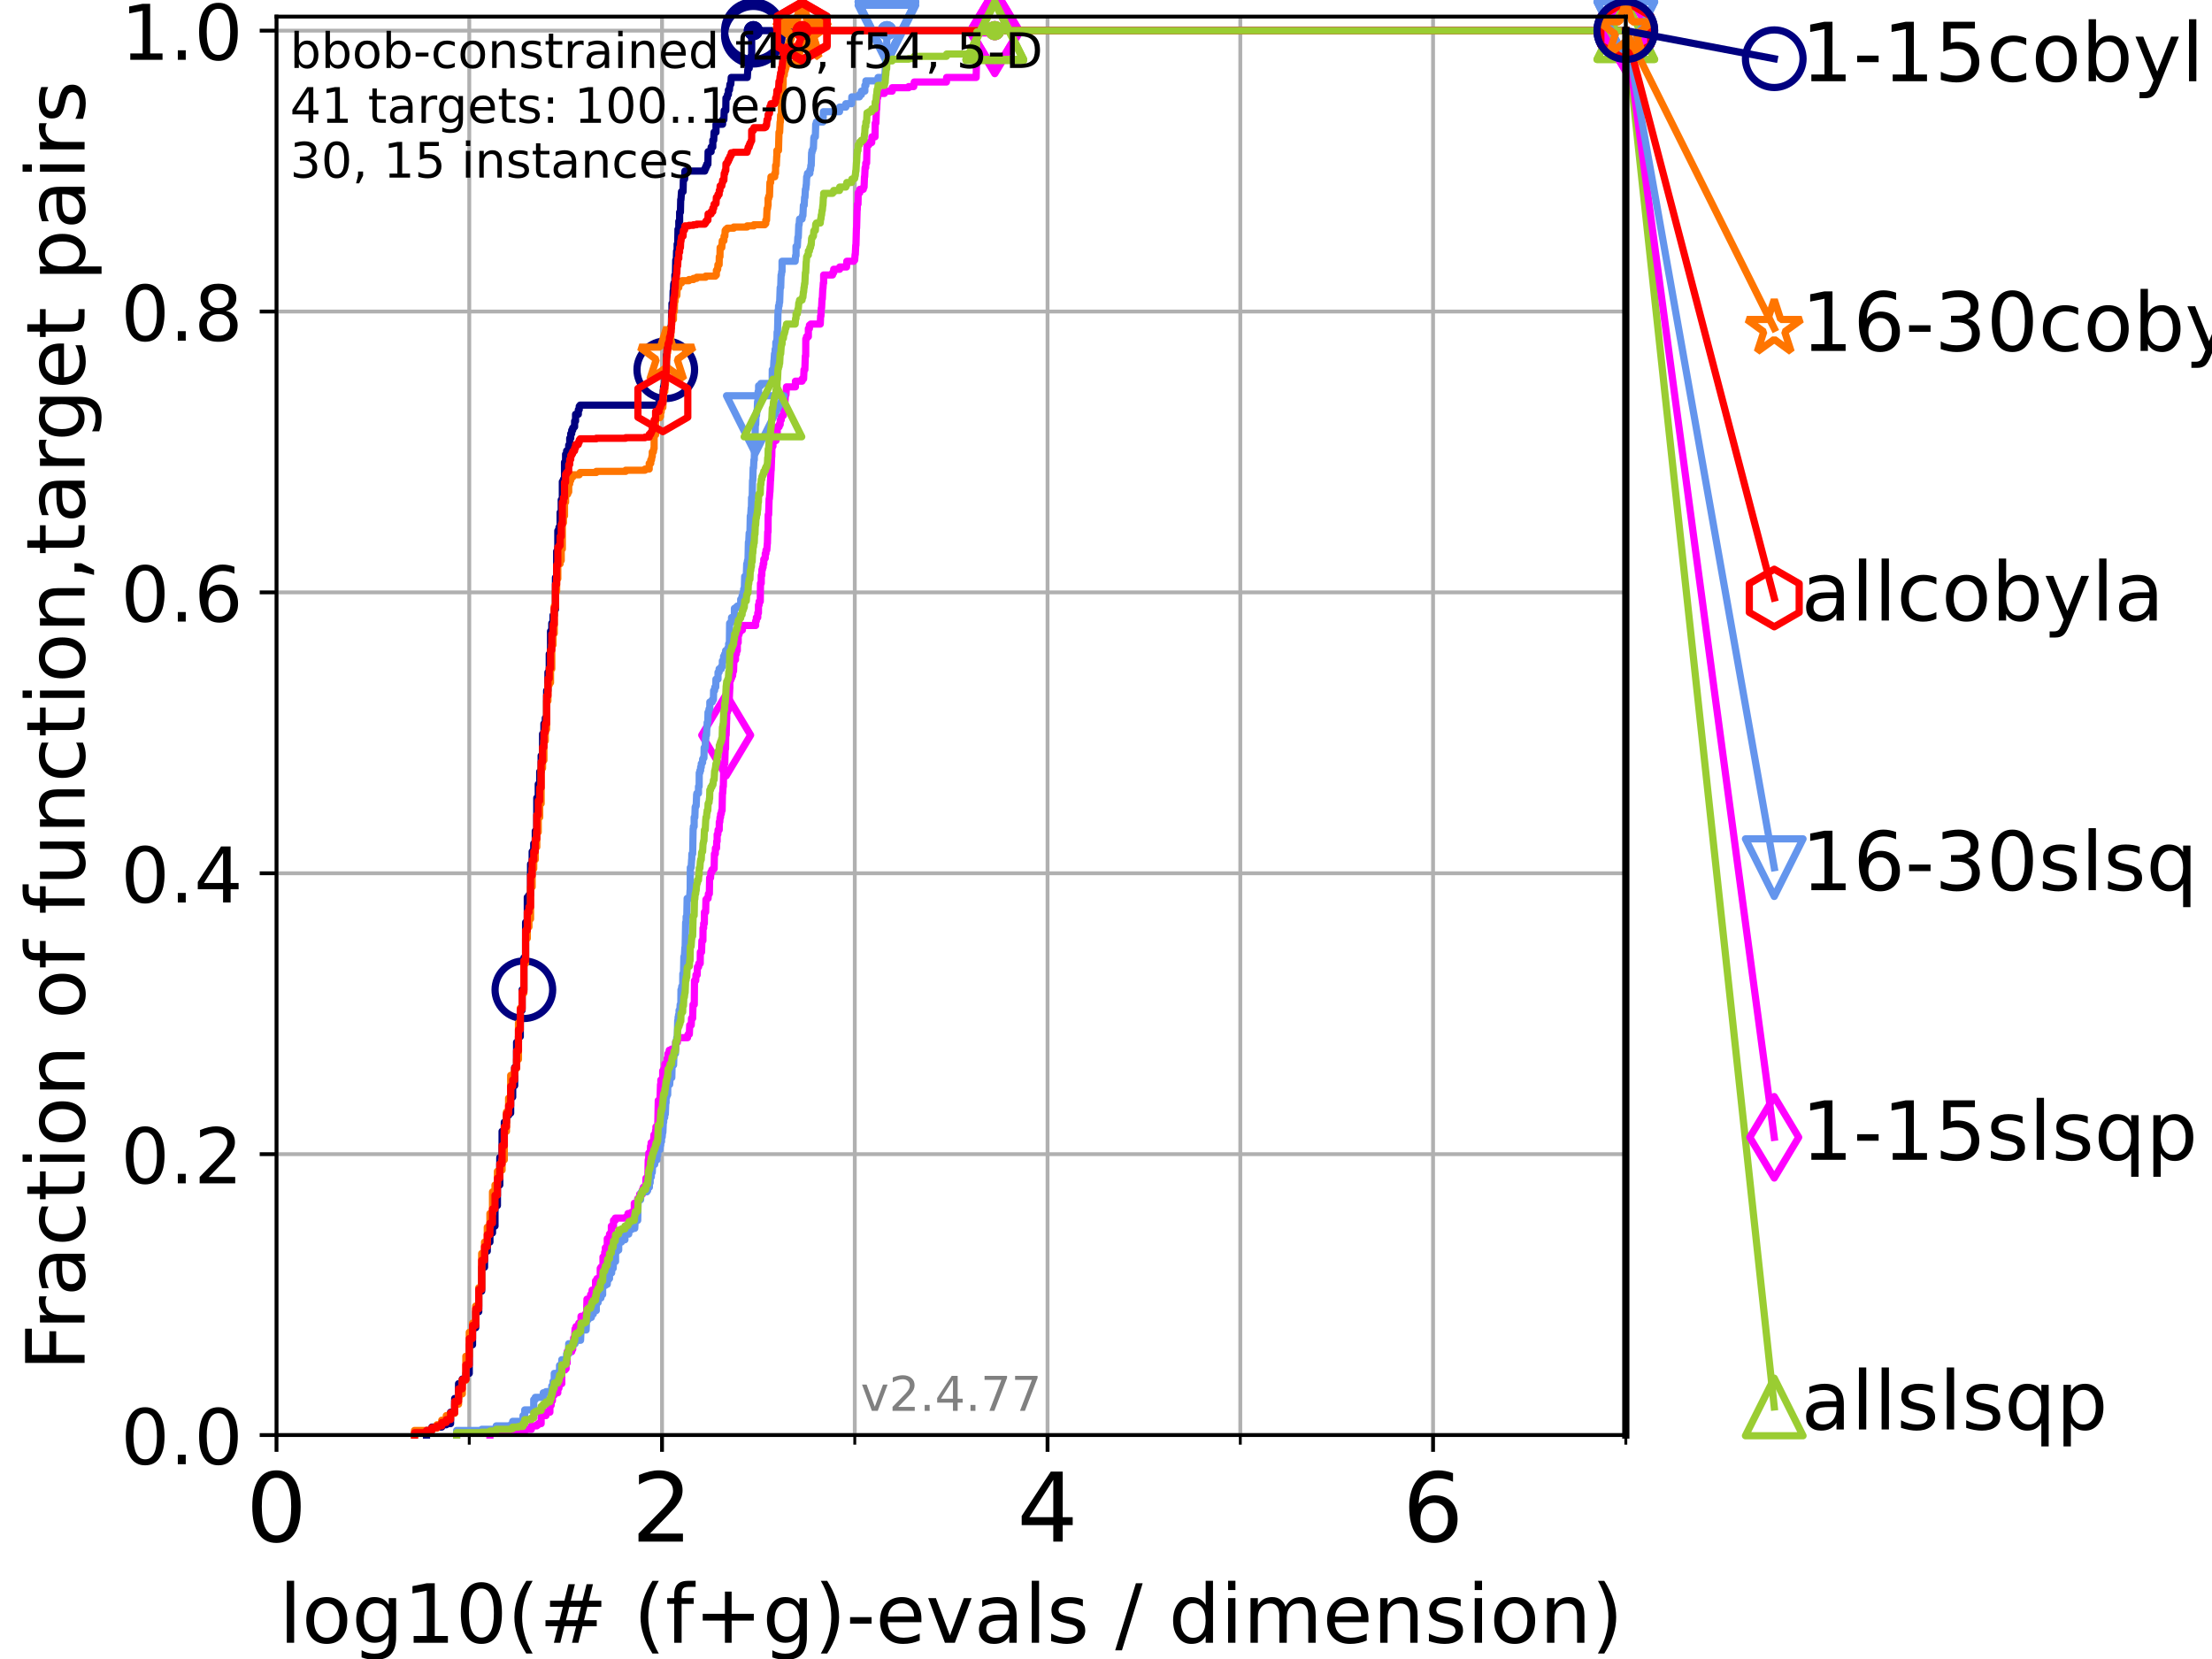 <?xml version="1.0" encoding="utf-8" standalone="no"?>
<!DOCTYPE svg PUBLIC "-//W3C//DTD SVG 1.1//EN"
  "http://www.w3.org/Graphics/SVG/1.1/DTD/svg11.dtd">
<!-- Created with matplotlib (https://matplotlib.org/) -->
<svg height="345.6pt" version="1.1" viewBox="0 0 460.8 345.6" width="460.8pt" xmlns="http://www.w3.org/2000/svg" xmlns:xlink="http://www.w3.org/1999/xlink">
 <defs>
  <style type="text/css">*{stroke-linecap:butt;stroke-linejoin:round;}</style>
 </defs>
 <g id="figure_1">
  <g id="patch_1">
   <path d="M 0 345.6 
L 460.8 345.6 
L 460.8 0 
L 0 0 
z
" style="fill:#ffffff;"/>
  </g>
  <g id="axes_1">
   <g id="patch_2">
    <path d="M 57.6 298.944 
L 338.688 298.944 
L 338.688 3.456 
L 57.6 3.456 
z
" style="fill:#ffffff;"/>
   </g>
   <g id="matplotlib.axis_1">
    <g id="xtick_1">
     <g id="line2d_1">
      <path clip-path="url(#p4b465db3ea)" d="M 57.6 298.944 
L 57.6 3.456 
" style="fill:none;stroke:#b0b0b0;stroke-linecap:square;stroke-width:0.8;"/>
     </g>
     <g id="line2d_2">
      <defs>
       <path d="M 0 0 
L 0 3.5 
" id="mfb67f36697" style="stroke:#000000;stroke-width:0.8;"/>
      </defs>
      <g>
       <use style="stroke:#000000;stroke-width:0.8;" x="57.6" xlink:href="#mfb67f36697" y="298.944"/>
      </g>
     </g>
     <g id="text_1">
      <!-- 0 -->
      <g transform="translate(51.237 321.141)scale(0.2 -0.2)">
       <defs>
        <path d="M 31.781 66.406 
Q 24.172 66.406 20.328 58.906 
Q 16.5 51.422 16.5 36.375 
Q 16.5 21.391 20.328 13.891 
Q 24.172 6.391 31.781 6.391 
Q 39.453 6.391 43.281 13.891 
Q 47.125 21.391 47.125 36.375 
Q 47.125 51.422 43.281 58.906 
Q 39.453 66.406 31.781 66.406 
z
M 31.781 74.219 
Q 44.047 74.219 50.516 64.516 
Q 56.984 54.828 56.984 36.375 
Q 56.984 17.969 50.516 8.266 
Q 44.047 -1.422 31.781 -1.422 
Q 19.531 -1.422 13.062 8.266 
Q 6.594 17.969 6.594 36.375 
Q 6.594 54.828 13.062 64.516 
Q 19.531 74.219 31.781 74.219 
z
" id="DejaVuSans-48"/>
       </defs>
       <use xlink:href="#DejaVuSans-48"/>
      </g>
     </g>
    </g>
    <g id="xtick_2">
     <g id="line2d_3">
      <path clip-path="url(#p4b465db3ea)" d="M 137.911 298.944 
L 137.911 3.456 
" style="fill:none;stroke:#b0b0b0;stroke-linecap:square;stroke-width:0.8;"/>
     </g>
     <g id="line2d_4">
      <g>
       <use style="stroke:#000000;stroke-width:0.8;" x="137.911" xlink:href="#mfb67f36697" y="298.944"/>
      </g>
     </g>
     <g id="text_2">
      <!-- 2 -->
      <g transform="translate(131.548 321.141)scale(0.2 -0.2)">
       <defs>
        <path d="M 19.188 8.297 
L 53.609 8.297 
L 53.609 0 
L 7.328 0 
L 7.328 8.297 
Q 12.938 14.109 22.625 23.891 
Q 32.328 33.688 34.812 36.531 
Q 39.547 41.844 41.422 45.531 
Q 43.312 49.219 43.312 52.781 
Q 43.312 58.594 39.234 62.25 
Q 35.156 65.922 28.609 65.922 
Q 23.969 65.922 18.812 64.312 
Q 13.672 62.703 7.812 59.422 
L 7.812 69.391 
Q 13.766 71.781 18.938 73 
Q 24.125 74.219 28.422 74.219 
Q 39.75 74.219 46.484 68.547 
Q 53.219 62.891 53.219 53.422 
Q 53.219 48.922 51.531 44.891 
Q 49.859 40.875 45.406 35.406 
Q 44.188 33.984 37.641 27.219 
Q 31.109 20.453 19.188 8.297 
z
" id="DejaVuSans-50"/>
       </defs>
       <use xlink:href="#DejaVuSans-50"/>
      </g>
     </g>
    </g>
    <g id="xtick_3">
     <g id="line2d_5">
      <path clip-path="url(#p4b465db3ea)" d="M 218.222 298.944 
L 218.222 3.456 
" style="fill:none;stroke:#b0b0b0;stroke-linecap:square;stroke-width:0.8;"/>
     </g>
     <g id="line2d_6">
      <g>
       <use style="stroke:#000000;stroke-width:0.8;" x="218.222" xlink:href="#mfb67f36697" y="298.944"/>
      </g>
     </g>
     <g id="text_3">
      <!-- 4 -->
      <g transform="translate(211.859 321.141)scale(0.2 -0.2)">
       <defs>
        <path d="M 37.797 64.312 
L 12.891 25.391 
L 37.797 25.391 
z
M 35.203 72.906 
L 47.609 72.906 
L 47.609 25.391 
L 58.016 25.391 
L 58.016 17.188 
L 47.609 17.188 
L 47.609 0 
L 37.797 0 
L 37.797 17.188 
L 4.891 17.188 
L 4.891 26.703 
z
" id="DejaVuSans-52"/>
       </defs>
       <use xlink:href="#DejaVuSans-52"/>
      </g>
     </g>
    </g>
    <g id="xtick_4">
     <g id="line2d_7">
      <path clip-path="url(#p4b465db3ea)" d="M 298.533 298.944 
L 298.533 3.456 
" style="fill:none;stroke:#b0b0b0;stroke-linecap:square;stroke-width:0.8;"/>
     </g>
     <g id="line2d_8">
      <g>
       <use style="stroke:#000000;stroke-width:0.8;" x="298.533" xlink:href="#mfb67f36697" y="298.944"/>
      </g>
     </g>
     <g id="text_4">
      <!-- 6 -->
      <g transform="translate(292.17 321.141)scale(0.2 -0.2)">
       <defs>
        <path d="M 33.016 40.375 
Q 26.375 40.375 22.484 35.828 
Q 18.609 31.297 18.609 23.391 
Q 18.609 15.531 22.484 10.953 
Q 26.375 6.391 33.016 6.391 
Q 39.656 6.391 43.531 10.953 
Q 47.406 15.531 47.406 23.391 
Q 47.406 31.297 43.531 35.828 
Q 39.656 40.375 33.016 40.375 
z
M 52.594 71.297 
L 52.594 62.312 
Q 48.875 64.062 45.094 64.984 
Q 41.312 65.922 37.594 65.922 
Q 27.828 65.922 22.672 59.328 
Q 17.531 52.734 16.797 39.406 
Q 19.672 43.656 24.016 45.922 
Q 28.375 48.188 33.594 48.188 
Q 44.578 48.188 50.953 41.516 
Q 57.328 34.859 57.328 23.391 
Q 57.328 12.156 50.688 5.359 
Q 44.047 -1.422 33.016 -1.422 
Q 20.359 -1.422 13.672 8.266 
Q 6.984 17.969 6.984 36.375 
Q 6.984 53.656 15.188 63.938 
Q 23.391 74.219 37.203 74.219 
Q 40.922 74.219 44.703 73.484 
Q 48.484 72.75 52.594 71.297 
z
" id="DejaVuSans-54"/>
       </defs>
       <use xlink:href="#DejaVuSans-54"/>
      </g>
     </g>
    </g>
    <g id="xtick_5">
     <g id="line2d_9">
      <path clip-path="url(#p4b465db3ea)" d="M 97.755 298.944 
L 97.755 3.456 
" style="fill:none;stroke:#b0b0b0;stroke-linecap:square;stroke-width:0.8;"/>
     </g>
     <g id="line2d_10">
      <defs>
       <path d="M 0 0 
L 0 2 
" id="m37a6cd1ee1" style="stroke:#000000;stroke-width:0.6;"/>
      </defs>
      <g>
       <use style="stroke:#000000;stroke-width:0.6;" x="97.755" xlink:href="#m37a6cd1ee1" y="298.944"/>
      </g>
     </g>
    </g>
    <g id="xtick_6">
     <g id="line2d_11">
      <path clip-path="url(#p4b465db3ea)" d="M 178.066 298.944 
L 178.066 3.456 
" style="fill:none;stroke:#b0b0b0;stroke-linecap:square;stroke-width:0.8;"/>
     </g>
     <g id="line2d_12">
      <g>
       <use style="stroke:#000000;stroke-width:0.6;" x="178.066" xlink:href="#m37a6cd1ee1" y="298.944"/>
      </g>
     </g>
    </g>
    <g id="xtick_7">
     <g id="line2d_13">
      <path clip-path="url(#p4b465db3ea)" d="M 258.377 298.944 
L 258.377 3.456 
" style="fill:none;stroke:#b0b0b0;stroke-linecap:square;stroke-width:0.8;"/>
     </g>
     <g id="line2d_14">
      <g>
       <use style="stroke:#000000;stroke-width:0.6;" x="258.377" xlink:href="#m37a6cd1ee1" y="298.944"/>
      </g>
     </g>
    </g>
    <g id="xtick_8">
     <g id="line2d_15">
      <path clip-path="url(#p4b465db3ea)" d="M 338.688 298.944 
L 338.688 3.456 
" style="fill:none;stroke:#b0b0b0;stroke-linecap:square;stroke-width:0.8;"/>
     </g>
     <g id="line2d_16">
      <g>
       <use style="stroke:#000000;stroke-width:0.6;" x="338.688" xlink:href="#m37a6cd1ee1" y="298.944"/>
      </g>
     </g>
    </g>
    <g id="text_5">
     <!-- log10(# (f+g)-evals / dimension) -->
     <g transform="translate(58.145 342.218)scale(0.17 -0.17)">
      <defs>
       <path d="M 9.422 75.984 
L 18.406 75.984 
L 18.406 0 
L 9.422 0 
z
" id="DejaVuSans-108"/>
       <path d="M 30.609 48.391 
Q 23.391 48.391 19.188 42.75 
Q 14.984 37.109 14.984 27.297 
Q 14.984 17.484 19.156 11.844 
Q 23.344 6.203 30.609 6.203 
Q 37.797 6.203 41.984 11.859 
Q 46.188 17.531 46.188 27.297 
Q 46.188 37.016 41.984 42.703 
Q 37.797 48.391 30.609 48.391 
z
M 30.609 56 
Q 42.328 56 49.016 48.375 
Q 55.719 40.766 55.719 27.297 
Q 55.719 13.875 49.016 6.219 
Q 42.328 -1.422 30.609 -1.422 
Q 18.844 -1.422 12.172 6.219 
Q 5.516 13.875 5.516 27.297 
Q 5.516 40.766 12.172 48.375 
Q 18.844 56 30.609 56 
z
" id="DejaVuSans-111"/>
       <path d="M 45.406 27.984 
Q 45.406 37.75 41.375 43.109 
Q 37.359 48.484 30.078 48.484 
Q 22.859 48.484 18.828 43.109 
Q 14.797 37.75 14.797 27.984 
Q 14.797 18.266 18.828 12.891 
Q 22.859 7.516 30.078 7.516 
Q 37.359 7.516 41.375 12.891 
Q 45.406 18.266 45.406 27.984 
z
M 54.391 6.781 
Q 54.391 -7.172 48.188 -13.984 
Q 42 -20.797 29.203 -20.797 
Q 24.469 -20.797 20.266 -20.094 
Q 16.062 -19.391 12.109 -17.922 
L 12.109 -9.188 
Q 16.062 -11.328 19.922 -12.344 
Q 23.781 -13.375 27.781 -13.375 
Q 36.625 -13.375 41.016 -8.766 
Q 45.406 -4.156 45.406 5.172 
L 45.406 9.625 
Q 42.625 4.781 38.281 2.391 
Q 33.938 0 27.875 0 
Q 17.828 0 11.672 7.656 
Q 5.516 15.328 5.516 27.984 
Q 5.516 40.672 11.672 48.328 
Q 17.828 56 27.875 56 
Q 33.938 56 38.281 53.609 
Q 42.625 51.219 45.406 46.391 
L 45.406 54.688 
L 54.391 54.688 
z
" id="DejaVuSans-103"/>
       <path d="M 12.406 8.297 
L 28.516 8.297 
L 28.516 63.922 
L 10.984 60.406 
L 10.984 69.391 
L 28.422 72.906 
L 38.281 72.906 
L 38.281 8.297 
L 54.391 8.297 
L 54.391 0 
L 12.406 0 
z
" id="DejaVuSans-49"/>
       <path d="M 31 75.875 
Q 24.469 64.656 21.281 53.656 
Q 18.109 42.672 18.109 31.391 
Q 18.109 20.125 21.312 9.062 
Q 24.516 -2 31 -13.188 
L 23.188 -13.188 
Q 15.875 -1.703 12.234 9.375 
Q 8.594 20.453 8.594 31.391 
Q 8.594 42.281 12.203 53.312 
Q 15.828 64.359 23.188 75.875 
z
" id="DejaVuSans-40"/>
       <path d="M 51.125 44 
L 36.922 44 
L 32.812 27.688 
L 47.125 27.688 
z
M 43.797 71.781 
L 38.719 51.516 
L 52.984 51.516 
L 58.109 71.781 
L 65.922 71.781 
L 60.891 51.516 
L 76.125 51.516 
L 76.125 44 
L 58.984 44 
L 54.984 27.688 
L 70.516 27.688 
L 70.516 20.219 
L 53.078 20.219 
L 48 0 
L 40.188 0 
L 45.219 20.219 
L 30.906 20.219 
L 25.875 0 
L 18.016 0 
L 23.094 20.219 
L 7.719 20.219 
L 7.719 27.688 
L 24.906 27.688 
L 29 44 
L 13.281 44 
L 13.281 51.516 
L 30.906 51.516 
L 35.891 71.781 
z
" id="DejaVuSans-35"/>
       <path id="DejaVuSans-32"/>
       <path d="M 37.109 75.984 
L 37.109 68.5 
L 28.516 68.5 
Q 23.688 68.5 21.797 66.547 
Q 19.922 64.594 19.922 59.516 
L 19.922 54.688 
L 34.719 54.688 
L 34.719 47.703 
L 19.922 47.703 
L 19.922 0 
L 10.891 0 
L 10.891 47.703 
L 2.297 47.703 
L 2.297 54.688 
L 10.891 54.688 
L 10.891 58.5 
Q 10.891 67.625 15.141 71.797 
Q 19.391 75.984 28.609 75.984 
z
" id="DejaVuSans-102"/>
       <path d="M 46 62.703 
L 46 35.5 
L 73.188 35.5 
L 73.188 27.203 
L 46 27.203 
L 46 0 
L 37.797 0 
L 37.797 27.203 
L 10.594 27.203 
L 10.594 35.5 
L 37.797 35.5 
L 37.797 62.703 
z
" id="DejaVuSans-43"/>
       <path d="M 8.016 75.875 
L 15.828 75.875 
Q 23.141 64.359 26.781 53.312 
Q 30.422 42.281 30.422 31.391 
Q 30.422 20.453 26.781 9.375 
Q 23.141 -1.703 15.828 -13.188 
L 8.016 -13.188 
Q 14.5 -2 17.703 9.062 
Q 20.906 20.125 20.906 31.391 
Q 20.906 42.672 17.703 53.656 
Q 14.5 64.656 8.016 75.875 
z
" id="DejaVuSans-41"/>
       <path d="M 4.891 31.391 
L 31.203 31.391 
L 31.203 23.391 
L 4.891 23.391 
z
" id="DejaVuSans-45"/>
       <path d="M 56.203 29.594 
L 56.203 25.203 
L 14.891 25.203 
Q 15.484 15.922 20.484 11.062 
Q 25.484 6.203 34.422 6.203 
Q 39.594 6.203 44.453 7.469 
Q 49.312 8.734 54.109 11.281 
L 54.109 2.781 
Q 49.266 0.734 44.188 -0.344 
Q 39.109 -1.422 33.891 -1.422 
Q 20.797 -1.422 13.156 6.188 
Q 5.516 13.812 5.516 26.812 
Q 5.516 40.234 12.766 48.109 
Q 20.016 56 32.328 56 
Q 43.359 56 49.781 48.891 
Q 56.203 41.797 56.203 29.594 
z
M 47.219 32.234 
Q 47.125 39.594 43.094 43.984 
Q 39.062 48.391 32.422 48.391 
Q 24.906 48.391 20.391 44.141 
Q 15.875 39.891 15.188 32.172 
z
" id="DejaVuSans-101"/>
       <path d="M 2.984 54.688 
L 12.5 54.688 
L 29.594 8.797 
L 46.688 54.688 
L 56.203 54.688 
L 35.688 0 
L 23.484 0 
z
" id="DejaVuSans-118"/>
       <path d="M 34.281 27.484 
Q 23.391 27.484 19.188 25 
Q 14.984 22.516 14.984 16.5 
Q 14.984 11.719 18.141 8.906 
Q 21.297 6.109 26.703 6.109 
Q 34.188 6.109 38.703 11.406 
Q 43.219 16.703 43.219 25.484 
L 43.219 27.484 
z
M 52.203 31.203 
L 52.203 0 
L 43.219 0 
L 43.219 8.297 
Q 40.141 3.328 35.547 0.953 
Q 30.953 -1.422 24.312 -1.422 
Q 15.922 -1.422 10.953 3.297 
Q 6 8.016 6 15.922 
Q 6 25.141 12.172 29.828 
Q 18.359 34.516 30.609 34.516 
L 43.219 34.516 
L 43.219 35.406 
Q 43.219 41.609 39.141 45 
Q 35.062 48.391 27.688 48.391 
Q 23 48.391 18.547 47.266 
Q 14.109 46.141 10.016 43.891 
L 10.016 52.203 
Q 14.938 54.109 19.578 55.047 
Q 24.219 56 28.609 56 
Q 40.484 56 46.344 49.844 
Q 52.203 43.703 52.203 31.203 
z
" id="DejaVuSans-97"/>
       <path d="M 44.281 53.078 
L 44.281 44.578 
Q 40.484 46.531 36.375 47.5 
Q 32.281 48.484 27.875 48.484 
Q 21.188 48.484 17.844 46.438 
Q 14.5 44.391 14.5 40.281 
Q 14.5 37.156 16.891 35.375 
Q 19.281 33.594 26.516 31.984 
L 29.594 31.297 
Q 39.156 29.25 43.188 25.516 
Q 47.219 21.781 47.219 15.094 
Q 47.219 7.469 41.188 3.016 
Q 35.156 -1.422 24.609 -1.422 
Q 20.219 -1.422 15.453 -0.562 
Q 10.688 0.297 5.422 2 
L 5.422 11.281 
Q 10.406 8.688 15.234 7.391 
Q 20.062 6.109 24.812 6.109 
Q 31.156 6.109 34.562 8.281 
Q 37.984 10.453 37.984 14.406 
Q 37.984 18.062 35.516 20.016 
Q 33.062 21.969 24.703 23.781 
L 21.578 24.516 
Q 13.234 26.266 9.516 29.906 
Q 5.812 33.547 5.812 39.891 
Q 5.812 47.609 11.281 51.797 
Q 16.75 56 26.812 56 
Q 31.781 56 36.172 55.266 
Q 40.578 54.547 44.281 53.078 
z
" id="DejaVuSans-115"/>
       <path d="M 25.391 72.906 
L 33.688 72.906 
L 8.297 -9.281 
L 0 -9.281 
z
" id="DejaVuSans-47"/>
       <path d="M 45.406 46.391 
L 45.406 75.984 
L 54.391 75.984 
L 54.391 0 
L 45.406 0 
L 45.406 8.203 
Q 42.578 3.328 38.25 0.953 
Q 33.938 -1.422 27.875 -1.422 
Q 17.969 -1.422 11.734 6.484 
Q 5.516 14.406 5.516 27.297 
Q 5.516 40.188 11.734 48.094 
Q 17.969 56 27.875 56 
Q 33.938 56 38.25 53.625 
Q 42.578 51.266 45.406 46.391 
z
M 14.797 27.297 
Q 14.797 17.391 18.875 11.75 
Q 22.953 6.109 30.078 6.109 
Q 37.203 6.109 41.297 11.75 
Q 45.406 17.391 45.406 27.297 
Q 45.406 37.203 41.297 42.844 
Q 37.203 48.484 30.078 48.484 
Q 22.953 48.484 18.875 42.844 
Q 14.797 37.203 14.797 27.297 
z
" id="DejaVuSans-100"/>
       <path d="M 9.422 54.688 
L 18.406 54.688 
L 18.406 0 
L 9.422 0 
z
M 9.422 75.984 
L 18.406 75.984 
L 18.406 64.594 
L 9.422 64.594 
z
" id="DejaVuSans-105"/>
       <path d="M 52 44.188 
Q 55.375 50.25 60.062 53.125 
Q 64.75 56 71.094 56 
Q 79.641 56 84.281 50.016 
Q 88.922 44.047 88.922 33.016 
L 88.922 0 
L 79.891 0 
L 79.891 32.719 
Q 79.891 40.578 77.094 44.375 
Q 74.312 48.188 68.609 48.188 
Q 61.625 48.188 57.562 43.547 
Q 53.516 38.922 53.516 30.906 
L 53.516 0 
L 44.484 0 
L 44.484 32.719 
Q 44.484 40.625 41.703 44.406 
Q 38.922 48.188 33.109 48.188 
Q 26.219 48.188 22.156 43.531 
Q 18.109 38.875 18.109 30.906 
L 18.109 0 
L 9.078 0 
L 9.078 54.688 
L 18.109 54.688 
L 18.109 46.188 
Q 21.188 51.219 25.484 53.609 
Q 29.781 56 35.688 56 
Q 41.656 56 45.828 52.969 
Q 50 49.953 52 44.188 
z
" id="DejaVuSans-109"/>
       <path d="M 54.891 33.016 
L 54.891 0 
L 45.906 0 
L 45.906 32.719 
Q 45.906 40.484 42.875 44.328 
Q 39.844 48.188 33.797 48.188 
Q 26.516 48.188 22.312 43.547 
Q 18.109 38.922 18.109 30.906 
L 18.109 0 
L 9.078 0 
L 9.078 54.688 
L 18.109 54.688 
L 18.109 46.188 
Q 21.344 51.125 25.703 53.562 
Q 30.078 56 35.797 56 
Q 45.219 56 50.047 50.172 
Q 54.891 44.344 54.891 33.016 
z
" id="DejaVuSans-110"/>
      </defs>
      <use xlink:href="#DejaVuSans-108"/>
      <use x="27.783" xlink:href="#DejaVuSans-111"/>
      <use x="88.965" xlink:href="#DejaVuSans-103"/>
      <use x="152.441" xlink:href="#DejaVuSans-49"/>
      <use x="216.064" xlink:href="#DejaVuSans-48"/>
      <use x="279.688" xlink:href="#DejaVuSans-40"/>
      <use x="318.701" xlink:href="#DejaVuSans-35"/>
      <use x="402.49" xlink:href="#DejaVuSans-32"/>
      <use x="434.277" xlink:href="#DejaVuSans-40"/>
      <use x="473.291" xlink:href="#DejaVuSans-102"/>
      <use x="508.496" xlink:href="#DejaVuSans-43"/>
      <use x="592.285" xlink:href="#DejaVuSans-103"/>
      <use x="655.762" xlink:href="#DejaVuSans-41"/>
      <use x="694.775" xlink:href="#DejaVuSans-45"/>
      <use x="730.859" xlink:href="#DejaVuSans-101"/>
      <use x="792.383" xlink:href="#DejaVuSans-118"/>
      <use x="851.562" xlink:href="#DejaVuSans-97"/>
      <use x="912.842" xlink:href="#DejaVuSans-108"/>
      <use x="940.625" xlink:href="#DejaVuSans-115"/>
      <use x="992.725" xlink:href="#DejaVuSans-32"/>
      <use x="1024.512" xlink:href="#DejaVuSans-47"/>
      <use x="1058.203" xlink:href="#DejaVuSans-32"/>
      <use x="1089.99" xlink:href="#DejaVuSans-100"/>
      <use x="1153.467" xlink:href="#DejaVuSans-105"/>
      <use x="1181.25" xlink:href="#DejaVuSans-109"/>
      <use x="1278.662" xlink:href="#DejaVuSans-101"/>
      <use x="1340.186" xlink:href="#DejaVuSans-110"/>
      <use x="1403.564" xlink:href="#DejaVuSans-115"/>
      <use x="1455.664" xlink:href="#DejaVuSans-105"/>
      <use x="1483.447" xlink:href="#DejaVuSans-111"/>
      <use x="1544.629" xlink:href="#DejaVuSans-110"/>
      <use x="1608.008" xlink:href="#DejaVuSans-41"/>
     </g>
    </g>
   </g>
   <g id="matplotlib.axis_2">
    <g id="ytick_1">
     <g id="line2d_17">
      <path clip-path="url(#p4b465db3ea)" d="M 57.6 298.944 
L 338.688 298.944 
" style="fill:none;stroke:#b0b0b0;stroke-linecap:square;stroke-width:0.8;"/>
     </g>
     <g id="line2d_18">
      <defs>
       <path d="M 0 0 
L -3.5 0 
" id="m1324cd0d29" style="stroke:#000000;stroke-width:0.8;"/>
      </defs>
      <g>
       <use style="stroke:#000000;stroke-width:0.8;" x="57.6" xlink:href="#m1324cd0d29" y="298.944"/>
      </g>
     </g>
     <g id="text_6">
      <!-- 0.0 -->
      <g transform="translate(25.155 305.023)scale(0.16 -0.16)">
       <defs>
        <path d="M 10.688 12.406 
L 21 12.406 
L 21 0 
L 10.688 0 
z
" id="DejaVuSans-46"/>
       </defs>
       <use xlink:href="#DejaVuSans-48"/>
       <use x="63.623" xlink:href="#DejaVuSans-46"/>
       <use x="95.41" xlink:href="#DejaVuSans-48"/>
      </g>
     </g>
    </g>
    <g id="ytick_2">
     <g id="line2d_19">
      <path clip-path="url(#p4b465db3ea)" d="M 57.6 240.432 
L 338.688 240.432 
" style="fill:none;stroke:#b0b0b0;stroke-linecap:square;stroke-width:0.8;"/>
     </g>
     <g id="line2d_20">
      <g>
       <use style="stroke:#000000;stroke-width:0.8;" x="57.6" xlink:href="#m1324cd0d29" y="240.432"/>
      </g>
     </g>
     <g id="text_7">
      <!-- 0.2 -->
      <g transform="translate(25.155 246.51)scale(0.16 -0.16)">
       <use xlink:href="#DejaVuSans-48"/>
       <use x="63.623" xlink:href="#DejaVuSans-46"/>
       <use x="95.41" xlink:href="#DejaVuSans-50"/>
      </g>
     </g>
    </g>
    <g id="ytick_3">
     <g id="line2d_21">
      <path clip-path="url(#p4b465db3ea)" d="M 57.6 181.919 
L 338.688 181.919 
" style="fill:none;stroke:#b0b0b0;stroke-linecap:square;stroke-width:0.8;"/>
     </g>
     <g id="line2d_22">
      <g>
       <use style="stroke:#000000;stroke-width:0.8;" x="57.6" xlink:href="#m1324cd0d29" y="181.919"/>
      </g>
     </g>
     <g id="text_8">
      <!-- 0.4 -->
      <g transform="translate(25.155 187.998)scale(0.16 -0.16)">
       <use xlink:href="#DejaVuSans-48"/>
       <use x="63.623" xlink:href="#DejaVuSans-46"/>
       <use x="95.41" xlink:href="#DejaVuSans-52"/>
      </g>
     </g>
    </g>
    <g id="ytick_4">
     <g id="line2d_23">
      <path clip-path="url(#p4b465db3ea)" d="M 57.6 123.407 
L 338.688 123.407 
" style="fill:none;stroke:#b0b0b0;stroke-linecap:square;stroke-width:0.8;"/>
     </g>
     <g id="line2d_24">
      <g>
       <use style="stroke:#000000;stroke-width:0.8;" x="57.6" xlink:href="#m1324cd0d29" y="123.407"/>
      </g>
     </g>
     <g id="text_9">
      <!-- 0.6 -->
      <g transform="translate(25.155 129.485)scale(0.16 -0.16)">
       <use xlink:href="#DejaVuSans-48"/>
       <use x="63.623" xlink:href="#DejaVuSans-46"/>
       <use x="95.41" xlink:href="#DejaVuSans-54"/>
      </g>
     </g>
    </g>
    <g id="ytick_5">
     <g id="line2d_25">
      <path clip-path="url(#p4b465db3ea)" d="M 57.6 64.894 
L 338.688 64.894 
" style="fill:none;stroke:#b0b0b0;stroke-linecap:square;stroke-width:0.8;"/>
     </g>
     <g id="line2d_26">
      <g>
       <use style="stroke:#000000;stroke-width:0.8;" x="57.6" xlink:href="#m1324cd0d29" y="64.894"/>
      </g>
     </g>
     <g id="text_10">
      <!-- 0.8 -->
      <g transform="translate(25.155 70.973)scale(0.16 -0.16)">
       <defs>
        <path d="M 31.781 34.625 
Q 24.75 34.625 20.719 30.859 
Q 16.703 27.094 16.703 20.516 
Q 16.703 13.922 20.719 10.156 
Q 24.75 6.391 31.781 6.391 
Q 38.812 6.391 42.859 10.172 
Q 46.922 13.969 46.922 20.516 
Q 46.922 27.094 42.891 30.859 
Q 38.875 34.625 31.781 34.625 
z
M 21.922 38.812 
Q 15.578 40.375 12.031 44.719 
Q 8.5 49.078 8.5 55.328 
Q 8.5 64.062 14.719 69.141 
Q 20.953 74.219 31.781 74.219 
Q 42.672 74.219 48.875 69.141 
Q 55.078 64.062 55.078 55.328 
Q 55.078 49.078 51.531 44.719 
Q 48 40.375 41.703 38.812 
Q 48.828 37.156 52.797 32.312 
Q 56.781 27.484 56.781 20.516 
Q 56.781 9.906 50.312 4.234 
Q 43.844 -1.422 31.781 -1.422 
Q 19.734 -1.422 13.25 4.234 
Q 6.781 9.906 6.781 20.516 
Q 6.781 27.484 10.781 32.312 
Q 14.797 37.156 21.922 38.812 
z
M 18.312 54.391 
Q 18.312 48.734 21.844 45.562 
Q 25.391 42.391 31.781 42.391 
Q 38.141 42.391 41.719 45.562 
Q 45.312 48.734 45.312 54.391 
Q 45.312 60.062 41.719 63.234 
Q 38.141 66.406 31.781 66.406 
Q 25.391 66.406 21.844 63.234 
Q 18.312 60.062 18.312 54.391 
z
" id="DejaVuSans-56"/>
       </defs>
       <use xlink:href="#DejaVuSans-48"/>
       <use x="63.623" xlink:href="#DejaVuSans-46"/>
       <use x="95.41" xlink:href="#DejaVuSans-56"/>
      </g>
     </g>
    </g>
    <g id="ytick_6">
     <g id="line2d_27">
      <path clip-path="url(#p4b465db3ea)" d="M 57.6 6.382 
L 338.688 6.382 
" style="fill:none;stroke:#b0b0b0;stroke-linecap:square;stroke-width:0.8;"/>
     </g>
     <g id="line2d_28">
      <g>
       <use style="stroke:#000000;stroke-width:0.8;" x="57.6" xlink:href="#m1324cd0d29" y="6.382"/>
      </g>
     </g>
     <g id="text_11">
      <!-- 1.0 -->
      <g transform="translate(25.155 12.46)scale(0.16 -0.16)">
       <use xlink:href="#DejaVuSans-49"/>
       <use x="63.623" xlink:href="#DejaVuSans-46"/>
       <use x="95.41" xlink:href="#DejaVuSans-48"/>
      </g>
     </g>
    </g>
    <g id="text_12">
     <!-- Fraction of function,target pairs -->
     <g transform="translate(17.62 285.585)rotate(-90)scale(0.17 -0.17)">
      <defs>
       <path d="M 9.812 72.906 
L 51.703 72.906 
L 51.703 64.594 
L 19.672 64.594 
L 19.672 43.109 
L 48.578 43.109 
L 48.578 34.812 
L 19.672 34.812 
L 19.672 0 
L 9.812 0 
z
" id="DejaVuSans-70"/>
       <path d="M 41.109 46.297 
Q 39.594 47.172 37.812 47.578 
Q 36.031 48 33.891 48 
Q 26.266 48 22.188 43.047 
Q 18.109 38.094 18.109 28.812 
L 18.109 0 
L 9.078 0 
L 9.078 54.688 
L 18.109 54.688 
L 18.109 46.188 
Q 20.953 51.172 25.484 53.578 
Q 30.031 56 36.531 56 
Q 37.453 56 38.578 55.875 
Q 39.703 55.766 41.062 55.516 
z
" id="DejaVuSans-114"/>
       <path d="M 48.781 52.594 
L 48.781 44.188 
Q 44.969 46.297 41.141 47.344 
Q 37.312 48.391 33.406 48.391 
Q 24.656 48.391 19.812 42.844 
Q 14.984 37.312 14.984 27.297 
Q 14.984 17.281 19.812 11.734 
Q 24.656 6.203 33.406 6.203 
Q 37.312 6.203 41.141 7.25 
Q 44.969 8.297 48.781 10.406 
L 48.781 2.094 
Q 45.016 0.344 40.984 -0.531 
Q 36.969 -1.422 32.422 -1.422 
Q 20.062 -1.422 12.781 6.344 
Q 5.516 14.109 5.516 27.297 
Q 5.516 40.672 12.859 48.328 
Q 20.219 56 33.016 56 
Q 37.156 56 41.109 55.141 
Q 45.062 54.297 48.781 52.594 
z
" id="DejaVuSans-99"/>
       <path d="M 18.312 70.219 
L 18.312 54.688 
L 36.812 54.688 
L 36.812 47.703 
L 18.312 47.703 
L 18.312 18.016 
Q 18.312 11.328 20.141 9.422 
Q 21.969 7.516 27.594 7.516 
L 36.812 7.516 
L 36.812 0 
L 27.594 0 
Q 17.188 0 13.234 3.875 
Q 9.281 7.766 9.281 18.016 
L 9.281 47.703 
L 2.688 47.703 
L 2.688 54.688 
L 9.281 54.688 
L 9.281 70.219 
z
" id="DejaVuSans-116"/>
       <path d="M 8.5 21.578 
L 8.5 54.688 
L 17.484 54.688 
L 17.484 21.922 
Q 17.484 14.156 20.5 10.266 
Q 23.531 6.391 29.594 6.391 
Q 36.859 6.391 41.078 11.031 
Q 45.312 15.672 45.312 23.688 
L 45.312 54.688 
L 54.297 54.688 
L 54.297 0 
L 45.312 0 
L 45.312 8.406 
Q 42.047 3.422 37.719 1 
Q 33.406 -1.422 27.688 -1.422 
Q 18.266 -1.422 13.375 4.438 
Q 8.5 10.297 8.5 21.578 
z
M 31.109 56 
z
" id="DejaVuSans-117"/>
       <path d="M 11.719 12.406 
L 22.016 12.406 
L 22.016 4 
L 14.016 -11.625 
L 7.719 -11.625 
L 11.719 4 
z
" id="DejaVuSans-44"/>
       <path d="M 18.109 8.203 
L 18.109 -20.797 
L 9.078 -20.797 
L 9.078 54.688 
L 18.109 54.688 
L 18.109 46.391 
Q 20.953 51.266 25.266 53.625 
Q 29.594 56 35.594 56 
Q 45.562 56 51.781 48.094 
Q 58.016 40.188 58.016 27.297 
Q 58.016 14.406 51.781 6.484 
Q 45.562 -1.422 35.594 -1.422 
Q 29.594 -1.422 25.266 0.953 
Q 20.953 3.328 18.109 8.203 
z
M 48.688 27.297 
Q 48.688 37.203 44.609 42.844 
Q 40.531 48.484 33.406 48.484 
Q 26.266 48.484 22.188 42.844 
Q 18.109 37.203 18.109 27.297 
Q 18.109 17.391 22.188 11.75 
Q 26.266 6.109 33.406 6.109 
Q 40.531 6.109 44.609 11.75 
Q 48.688 17.391 48.688 27.297 
z
" id="DejaVuSans-112"/>
      </defs>
      <use xlink:href="#DejaVuSans-70"/>
      <use x="50.27" xlink:href="#DejaVuSans-114"/>
      <use x="91.383" xlink:href="#DejaVuSans-97"/>
      <use x="152.662" xlink:href="#DejaVuSans-99"/>
      <use x="207.643" xlink:href="#DejaVuSans-116"/>
      <use x="246.852" xlink:href="#DejaVuSans-105"/>
      <use x="274.635" xlink:href="#DejaVuSans-111"/>
      <use x="335.816" xlink:href="#DejaVuSans-110"/>
      <use x="399.195" xlink:href="#DejaVuSans-32"/>
      <use x="430.982" xlink:href="#DejaVuSans-111"/>
      <use x="492.164" xlink:href="#DejaVuSans-102"/>
      <use x="527.369" xlink:href="#DejaVuSans-32"/>
      <use x="559.156" xlink:href="#DejaVuSans-102"/>
      <use x="594.361" xlink:href="#DejaVuSans-117"/>
      <use x="657.74" xlink:href="#DejaVuSans-110"/>
      <use x="721.119" xlink:href="#DejaVuSans-99"/>
      <use x="776.1" xlink:href="#DejaVuSans-116"/>
      <use x="815.309" xlink:href="#DejaVuSans-105"/>
      <use x="843.092" xlink:href="#DejaVuSans-111"/>
      <use x="904.273" xlink:href="#DejaVuSans-110"/>
      <use x="967.652" xlink:href="#DejaVuSans-44"/>
      <use x="999.439" xlink:href="#DejaVuSans-116"/>
      <use x="1038.648" xlink:href="#DejaVuSans-97"/>
      <use x="1099.928" xlink:href="#DejaVuSans-114"/>
      <use x="1139.291" xlink:href="#DejaVuSans-103"/>
      <use x="1202.768" xlink:href="#DejaVuSans-101"/>
      <use x="1264.291" xlink:href="#DejaVuSans-116"/>
      <use x="1303.5" xlink:href="#DejaVuSans-32"/>
      <use x="1335.287" xlink:href="#DejaVuSans-112"/>
      <use x="1398.764" xlink:href="#DejaVuSans-97"/>
      <use x="1460.043" xlink:href="#DejaVuSans-105"/>
      <use x="1487.826" xlink:href="#DejaVuSans-114"/>
      <use x="1528.939" xlink:href="#DejaVuSans-115"/>
     </g>
    </g>
   </g>
   <g id="line2d_29">
    <defs>
     <path d="M 0 1.5 
C 0.398 1.5 0.779 1.342 1.061 1.061 
C 1.342 0.779 1.5 0.398 1.5 0 
C 1.5 -0.398 1.342 -0.779 1.061 -1.061 
C 0.779 -1.342 0.398 -1.5 0 -1.5 
C -0.398 -1.5 -0.779 -1.342 -1.061 -1.061 
C -1.342 -0.779 -1.5 -0.398 -1.5 0 
C -1.5 0.398 -1.342 0.779 -1.061 1.061 
C -0.779 1.342 -0.398 1.5 0 1.5 
z
" id="ma76b158180" style="stroke:#000080;"/>
    </defs>
    <g>
     <use style="fill:#000080;stroke:#000080;" x="156.942" xlink:href="#ma76b158180" y="6.382"/>
     <use style="fill:#000080;stroke:#000080;" x="156.942" xlink:href="#ma76b158180" y="6.382"/>
    </g>
   </g>
   <g id="line2d_30">
    <path d="M 88.847 298.944 
L 88.847 297.993 
L 89.973 297.993 
L 89.973 297.279 
L 92.027 297.279 
L 92.027 296.803 
L 92.969 296.803 
L 92.969 296.565 
L 93.864 296.565 
L 93.864 294.187 
L 94.715 294.187 
L 94.715 291.333 
L 95.526 291.333 
L 95.526 288.24 
L 96.301 288.24 
L 96.301 287.289 
L 97.044 287.289 
L 97.044 286.1 
L 97.755 286.1 
L 97.755 280.153 
L 98.439 280.153 
L 98.439 276.586 
L 99.098 276.586 
L 99.098 273.256 
L 99.732 273.256 
L 99.732 268.974 
L 100.344 268.974 
L 100.344 263.979 
L 100.935 263.979 
L 100.935 260.649 
L 101.507 260.649 
L 101.507 258.746 
L 102.06 258.746 
L 102.06 256.844 
L 102.597 256.844 
L 102.597 255.416 
L 103.118 255.416 
L 103.118 251.135 
L 103.623 251.135 
L 103.623 246.854 
L 104.115 246.854 
L 104.115 241.145 
L 104.592 241.145 
L 104.592 235.674 
L 105.057 235.674 
L 105.057 233.772 
L 105.51 233.772 
L 105.51 232.344 
L 105.952 232.344 
L 105.952 231.869 
L 106.383 231.869 
L 106.383 228.539 
L 106.803 228.539 
L 106.803 226.16 
L 107.213 226.16 
L 107.213 222.355 
L 107.614 222.355 
L 107.614 217.122 
L 108.006 217.122 
L 108.006 215.932 
L 108.389 215.932 
L 108.389 210.462 
L 108.764 210.462 
L 108.764 206.18 
L 109.132 206.18 
L 109.132 199.52 
L 109.491 199.52 
L 109.491 192.147 
L 109.843 192.147 
L 109.843 186.914 
L 110.189 186.914 
L 110.189 186.438 
L 110.527 186.438 
L 110.527 180.016 
L 110.86 180.016 
L 110.86 177.4 
L 111.186 177.4 
L 111.186 175.735 
L 111.506 175.735 
L 111.506 173.118 
L 111.82 173.118 
L 111.82 166.221 
L 112.128 166.221 
L 112.128 163.366 
L 112.432 163.366 
L 112.432 160.75 
L 112.73 160.75 
L 112.73 157.42 
L 113.023 157.42 
L 113.023 152.901 
L 113.311 152.901 
L 113.311 150.76 
L 113.595 150.76 
L 113.595 149.571 
L 113.874 149.571 
L 113.874 143.862 
L 114.148 143.862 
L 114.148 140.056 
L 114.419 140.056 
L 114.419 136.251 
L 114.685 136.251 
L 114.685 131.494 
L 114.947 131.494 
L 114.947 129.829 
L 115.206 129.829 
L 115.206 128.164 
L 115.46 128.164 
L 115.46 126.974 
L 115.711 126.974 
L 115.711 120.314 
L 115.959 120.314 
L 115.959 114.844 
L 116.203 114.844 
L 116.203 110.562 
L 116.443 110.562 
L 116.443 109.849 
L 116.68 109.849 
L 116.68 106.757 
L 116.914 106.757 
L 116.914 104.14 
L 117.145 104.14 
L 117.145 100.335 
L 117.373 100.335 
L 117.373 99.859 
L 117.598 99.859 
L 117.598 96.291 
L 117.821 96.291 
L 117.821 94.626 
L 118.04 94.626 
L 118.04 93.912 
L 118.471 93.912 
L 118.471 92.723 
L 118.682 92.723 
L 118.682 91.296 
L 118.891 91.296 
L 118.891 90.345 
L 119.097 90.345 
L 119.097 89.631 
L 119.301 89.631 
L 119.301 89.155 
L 119.503 89.155 
L 119.503 88.918 
L 119.702 88.918 
L 119.702 87.728 
L 119.899 87.728 
L 119.899 86.301 
L 120.477 86.301 
L 120.477 85.35 
L 120.666 85.35 
L 120.666 84.636 
L 120.852 84.636 
L 120.852 84.398 
L 137.308 84.398 
L 137.308 82.971 
L 138.084 82.971 
L 138.153 81.306 
L 138.222 81.306 
L 138.222 80.593 
L 138.358 80.593 
L 138.358 80.117 
L 138.494 80.117 
L 138.561 77.5 
L 138.628 77.5 
L 138.695 77.025 
L 138.828 77.025 
L 138.828 73.933 
L 138.96 73.933 
L 138.96 72.268 
L 139.156 72.268 
L 139.156 71.554 
L 139.285 71.554 
L 139.285 71.316 
L 139.478 71.316 
L 139.478 69.889 
L 139.605 69.889 
L 139.668 68.224 
L 139.856 68.224 
L 139.918 64.894 
L 139.98 64.894 
L 139.98 63.229 
L 140.165 63.229 
L 140.226 60.613 
L 140.287 60.613 
L 140.348 59.186 
L 140.409 59.186 
L 140.409 58.948 
L 140.589 58.948 
L 140.589 57.283 
L 140.708 57.283 
L 140.768 54.191 
L 140.886 54.191 
L 140.944 52.288 
L 141.061 52.288 
L 141.061 50.861 
L 141.177 50.861 
L 141.235 47.768 
L 141.407 47.768 
L 141.407 46.104 
L 141.578 46.104 
L 141.578 44.201 
L 141.746 44.201 
L 141.802 41.584 
L 141.858 41.584 
L 141.969 39.919 
L 142.297 39.919 
L 142.352 37.541 
L 142.459 37.541 
L 142.459 37.303 
L 142.62 37.303 
L 142.673 35.638 
L 146.812 35.638 
L 146.812 35.162 
L 147.02 35.162 
L 147.02 34.686 
L 147.226 34.686 
L 147.226 34.211 
L 147.47 34.211 
L 147.51 31.594 
L 148.142 31.594 
L 148.142 30.643 
L 148.488 30.643 
L 148.488 29.216 
L 148.677 29.216 
L 148.752 27.551 
L 149.159 27.551 
L 149.159 25.886 
L 150.531 25.886 
L 150.531 24.934 
L 150.8 24.934 
L 150.866 23.032 
L 151.195 23.032 
L 151.228 20.415 
L 151.486 20.415 
L 151.55 19.702 
L 151.74 19.702 
L 151.74 18.75 
L 151.96 18.75 
L 152.053 17.561 
L 152.238 17.561 
L 152.33 16.134 
L 155.679 16.134 
L 155.779 14.469 
L 155.854 14.469 
L 155.854 14.231 
L 156.077 14.231 
L 156.077 13.279 
L 156.224 13.279 
L 156.224 12.566 
L 156.37 12.566 
L 156.467 11.614 
L 156.587 11.614 
L 156.587 7.333 
L 156.942 7.333 
L 156.942 6.382 
L 338.688 6.382 
L 338.688 6.382 
" style="fill:none;stroke:#000080;stroke-linecap:square;stroke-width:1.5;"/>
   </g>
   <g id="line2d_31">
    <defs>
     <path d="M 0 6 
C 1.591 6 3.117 5.368 4.243 4.243 
C 5.368 3.117 6 1.591 6 0 
C 6 -1.591 5.368 -3.117 4.243 -4.243 
C 3.117 -5.368 1.591 -6 0 -6 
C -1.591 -6 -3.117 -5.368 -4.243 -4.243 
C -5.368 -3.117 -6 -1.591 -6 0 
C -6 1.591 -5.368 3.117 -4.243 4.243 
C -3.117 5.368 -1.591 6 0 6 
z
" id="m44a4a865c1" style="stroke:#000080;stroke-width:1.5;"/>
    </defs>
    <g>
     <use style="fill-opacity:0;stroke:#000080;stroke-width:1.5;" x="109.132" xlink:href="#m44a4a865c1" y="206.18"/>
     <use style="fill-opacity:0;stroke:#000080;stroke-width:1.5;" x="138.695" xlink:href="#m44a4a865c1" y="77.025"/>
     <use style="fill-opacity:0;stroke:#000080;stroke-width:1.5;" x="156.942" xlink:href="#m44a4a865c1" y="7.333"/>
     <use style="fill-opacity:0;stroke:#000080;stroke-width:1.5;" x="156.942" xlink:href="#m44a4a865c1" y="6.382"/>
     <use style="fill-opacity:0;stroke:#000080;stroke-width:1.5;" x="338.688" xlink:href="#m44a4a865c1" y="6.382"/>
    </g>
   </g>
   <g id="line2d_32">
    <path style="fill:none;stroke:#000080;stroke-linecap:square;stroke-width:1.5;"/>
    <g/>
   </g>
   <g id="line2d_33">
    <defs>
     <path d="M 0 1.5 
C 0.398 1.5 0.779 1.342 1.061 1.061 
C 1.342 0.779 1.5 0.398 1.5 0 
C 1.5 -0.398 1.342 -0.779 1.061 -1.061 
C 0.779 -1.342 0.398 -1.5 0 -1.5 
C -0.398 -1.5 -0.779 -1.342 -1.061 -1.061 
C -1.342 -0.779 -1.5 -0.398 -1.5 0 
C -1.5 0.398 -1.342 0.779 -1.061 1.061 
C -0.779 1.342 -0.398 1.5 0 1.5 
z
" id="m2009f9626b" style="stroke:#ff00ff;"/>
    </defs>
    <g>
     <use style="fill:#ff00ff;stroke:#ff00ff;" x="207.236" xlink:href="#m2009f9626b" y="6.382"/>
     <use style="fill:#ff00ff;stroke:#ff00ff;" x="207.236" xlink:href="#m2009f9626b" y="6.382"/>
    </g>
   </g>
   <g id="line2d_34">
    <path d="M 102.06 298.944 
L 102.06 298.468 
L 108.006 298.468 
L 108.006 298.23 
L 109.312 298.23 
L 109.312 297.755 
L 110.694 297.755 
L 110.694 297.041 
L 111.82 297.041 
L 111.82 296.803 
L 112.128 296.803 
L 112.128 296.565 
L 112.73 296.565 
L 112.73 294.9 
L 113.735 294.9 
L 113.735 294.187 
L 114.552 294.187 
L 114.552 292.76 
L 114.817 292.76 
L 114.817 291.808 
L 115.077 291.808 
L 115.077 290.619 
L 115.46 290.619 
L 115.46 290.143 
L 116.203 290.143 
L 116.203 289.192 
L 116.443 289.192 
L 116.443 288.478 
L 116.68 288.478 
L 116.68 288.24 
L 117.03 288.24 
L 117.03 285.386 
L 117.71 285.386 
L 117.71 285.148 
L 117.931 285.148 
L 117.931 283.959 
L 118.149 283.959 
L 118.149 281.581 
L 119.097 281.581 
L 119.097 281.105 
L 119.301 281.105 
L 119.301 279.916 
L 119.503 279.916 
L 119.503 278.726 
L 119.702 278.726 
L 119.801 276.823 
L 119.997 276.823 
L 119.997 276.348 
L 120.572 276.348 
L 120.572 275.634 
L 121.037 275.634 
L 121.037 274.207 
L 121.756 274.207 
L 121.756 273.969 
L 121.931 273.969 
L 121.931 273.731 
L 122.191 273.731 
L 122.277 270.639 
L 123.03 270.639 
L 123.03 269.688 
L 123.274 269.688 
L 123.354 268.736 
L 124.063 268.736 
L 124.063 266.833 
L 124.369 266.833 
L 124.369 266.358 
L 125.038 266.358 
L 125.038 264.217 
L 125.183 264.217 
L 125.183 263.979 
L 125.612 263.979 
L 125.612 261.839 
L 125.962 261.839 
L 125.962 260.887 
L 126.1 260.887 
L 126.1 259.936 
L 126.304 259.936 
L 126.304 259.698 
L 126.507 259.698 
L 126.507 258.033 
L 126.97 258.033 
L 126.97 257.081 
L 127.165 257.081 
L 127.165 256.844 
L 127.358 256.844 
L 127.358 255.416 
L 127.799 255.416 
L 127.799 254.227 
L 128.169 254.227 
L 128.169 253.751 
L 130.398 253.751 
L 130.398 253.514 
L 130.822 253.514 
L 130.822 252.8 
L 131.49 252.8 
L 131.49 252.562 
L 132.133 252.562 
L 132.133 250.659 
L 132.66 250.659 
L 132.66 250.421 
L 132.847 250.421 
L 132.847 249.708 
L 133.262 249.708 
L 133.262 248.756 
L 133.844 248.756 
L 133.844 247.805 
L 134.019 247.805 
L 134.019 247.329 
L 134.492 247.329 
L 134.577 245.426 
L 134.953 245.426 
L 135.036 241.621 
L 135.118 241.621 
L 135.159 240.194 
L 135.482 240.194 
L 135.522 238.767 
L 135.642 238.767 
L 135.642 238.053 
L 136.035 238.053 
L 136.073 237.577 
L 136.151 237.577 
L 136.228 236.388 
L 136.532 236.388 
L 136.57 235.437 
L 136.645 235.437 
L 136.645 234.723 
L 137.016 234.723 
L 137.126 229.252 
L 137.487 229.252 
L 137.594 225.922 
L 137.665 225.922 
L 137.665 224.971 
L 138.05 224.971 
L 138.05 223.068 
L 138.188 223.068 
L 138.188 222.83 
L 138.46 222.83 
L 138.494 221.641 
L 138.993 221.641 
L 138.993 220.452 
L 139.156 220.452 
L 139.156 219.5 
L 139.317 219.5 
L 139.414 218.787 
L 139.887 218.787 
L 139.887 218.549 
L 140.738 218.549 
L 140.738 217.122 
L 141.119 217.122 
L 141.119 216.17 
L 143.222 216.17 
L 143.222 215.695 
L 143.35 215.695 
L 143.35 215.457 
L 143.603 215.457 
L 143.679 213.554 
L 144.001 213.554 
L 144.051 212.127 
L 144.294 212.127 
L 144.367 209.272 
L 144.63 209.272 
L 144.677 204.277 
L 144.935 204.277 
L 144.982 203.088 
L 145.236 203.088 
L 145.282 201.423 
L 145.531 201.423 
L 145.576 200.71 
L 145.866 200.71 
L 145.888 198.331 
L 146.151 198.331 
L 146.216 195.953 
L 146.431 195.953 
L 146.453 193.336 
L 146.58 193.336 
L 146.58 192.385 
L 146.728 192.385 
L 146.749 190.006 
L 147 190.006 
L 147.062 187.39 
L 147.247 187.39 
L 147.247 187.152 
L 147.51 187.152 
L 147.57 186.2 
L 147.77 186.2 
L 147.829 182.87 
L 148.025 182.87 
L 148.084 181.681 
L 148.297 181.681 
L 148.297 181.205 
L 148.526 181.205 
L 148.526 180.968 
L 148.771 180.968 
L 148.827 177.876 
L 149.012 177.876 
L 149.031 176.686 
L 149.269 176.686 
L 149.305 175.259 
L 149.396 175.259 
L 149.396 173.832 
L 149.539 173.832 
L 149.593 172.881 
L 149.824 172.881 
L 149.841 171.216 
L 149.946 171.216 
L 149.999 170.264 
L 150.103 170.264 
L 150.12 169.551 
L 150.258 169.551 
L 150.327 168.837 
L 150.429 168.837 
L 150.497 165.269 
L 150.548 165.269 
L 150.632 163.842 
L 150.683 163.842 
L 150.766 159.798 
L 150.8 159.798 
L 150.85 159.085 
L 150.982 159.085 
L 151.064 155.993 
L 151.146 155.993 
L 151.195 153.139 
L 151.276 153.139 
L 151.373 149.809 
L 151.389 149.809 
L 151.389 148.381 
L 151.534 148.381 
L 151.597 147.906 
L 151.724 147.906 
L 151.819 145.765 
L 151.913 145.765 
L 152.022 143.386 
L 152.037 143.386 
L 152.037 141.721 
L 152.223 141.721 
L 152.223 141.246 
L 152.421 141.246 
L 152.421 140.77 
L 152.617 140.77 
L 152.692 139.819 
L 152.811 139.819 
L 152.885 137.678 
L 153.032 137.678 
L 153.032 137.44 
L 153.222 137.44 
L 153.222 136.251 
L 153.409 136.251 
L 153.409 135.537 
L 153.595 135.537 
L 153.595 133.872 
L 153.778 133.872 
L 153.778 132.207 
L 153.96 132.207 
L 153.96 131.732 
L 154.126 131.732 
L 154.126 131.256 
L 154.655 131.256 
L 154.655 130.304 
L 157.415 130.304 
L 157.415 129.353 
L 157.563 129.353 
L 157.563 128.639 
L 157.854 128.639 
L 157.854 127.688 
L 157.998 127.688 
L 157.998 126.023 
L 158.141 126.023 
L 158.141 125.309 
L 158.38 125.309 
L 158.423 121.504 
L 158.583 121.504 
L 158.583 119.839 
L 158.7 119.839 
L 158.721 118.649 
L 158.837 118.649 
L 158.837 118.174 
L 158.973 118.174 
L 158.973 117.46 
L 159.108 117.46 
L 159.108 116.509 
L 159.263 116.509 
L 159.263 116.271 
L 159.416 116.271 
L 159.416 115.319 
L 159.568 115.319 
L 159.568 114.606 
L 159.738 114.606 
L 159.848 113.179 
L 159.867 113.179 
L 159.927 110.8 
L 159.996 110.8 
L 160.025 107.232 
L 160.123 107.232 
L 160.22 103.902 
L 160.269 103.902 
L 160.375 102.475 
L 160.394 102.475 
L 160.5 100.097 
L 160.519 100.097 
L 160.623 97.956 
L 160.652 97.956 
L 160.746 95.102 
L 160.774 95.102 
L 160.802 93.199 
L 160.896 93.199 
L 160.896 92.961 
L 161.017 92.961 
L 161.017 92.01 
L 161.256 92.01 
L 161.256 91.772 
L 161.663 91.772 
L 161.663 91.058 
L 161.797 91.058 
L 161.797 90.345 
L 161.912 90.345 
L 161.912 88.918 
L 162.303 88.918 
L 162.303 88.442 
L 162.526 88.442 
L 162.526 87.49 
L 162.746 87.49 
L 162.746 86.777 
L 162.963 86.777 
L 162.963 86.539 
L 163.193 86.539 
L 163.299 84.636 
L 163.405 84.636 
L 163.51 83.685 
L 163.534 83.685 
L 163.614 82.258 
L 163.733 82.258 
L 163.836 80.593 
L 165.704 80.593 
L 165.704 79.403 
L 167.093 79.403 
L 167.093 78.928 
L 167.404 78.928 
L 167.488 77.025 
L 167.666 77.025 
L 167.761 74.17 
L 167.842 74.17 
L 167.861 70.603 
L 168.017 70.603 
L 168.017 70.127 
L 168.397 70.127 
L 168.397 68.462 
L 168.615 68.462 
L 168.615 67.748 
L 168.888 67.748 
L 168.888 67.511 
L 170.878 67.511 
L 170.946 65.846 
L 171.014 65.846 
L 171.087 64.181 
L 171.15 64.181 
L 171.238 62.278 
L 171.305 62.278 
L 171.402 60.137 
L 171.438 60.137 
L 171.514 58.948 
L 171.58 58.948 
L 171.58 57.283 
L 173.436 57.283 
L 173.436 56.807 
L 173.671 56.807 
L 173.671 56.093 
L 174.922 56.093 
L 174.922 55.618 
L 176.356 55.618 
L 176.406 54.428 
L 177.852 54.428 
L 177.852 54.191 
L 178.042 54.191 
L 178.132 53.001 
L 178.178 53.001 
L 178.267 51.098 
L 178.312 51.098 
L 178.415 47.531 
L 178.446 47.531 
L 178.555 43.725 
L 178.582 43.725 
L 178.602 42.536 
L 178.737 42.536 
L 178.78 40.157 
L 179.109 40.157 
L 179.109 39.444 
L 179.833 39.444 
L 179.88 38.968 
L 180.002 38.968 
L 180.083 36.827 
L 180.13 36.827 
L 180.216 34.924 
L 180.351 34.924 
L 180.351 33.973 
L 180.531 33.973 
L 180.615 30.167 
L 181.015 30.167 
L 181.015 29.691 
L 181.594 29.691 
L 181.631 28.502 
L 182.287 28.502 
L 182.322 25.648 
L 182.464 25.648 
L 182.575 22.794 
L 182.615 22.794 
L 182.725 20.415 
L 182.831 20.415 
L 182.831 19.464 
L 184.245 19.464 
L 184.245 18.988 
L 185.864 18.988 
L 185.864 18.274 
L 189.293 18.274 
L 189.293 18.037 
L 190.349 18.037 
L 190.453 17.085 
L 197.165 17.085 
L 197.201 16.134 
L 203.35 16.134 
L 203.454 11.852 
L 203.465 11.852 
L 203.503 6.857 
L 207.236 6.857 
L 207.236 6.382 
L 338.688 6.382 
L 338.688 6.382 
" style="fill:none;stroke:#ff00ff;stroke-linecap:square;stroke-width:1.5;"/>
   </g>
   <g id="line2d_35">
    <defs>
     <path d="M -0 8.485 
L 5.091 0 
L 0 -8.485 
L -5.091 -0 
z
" id="m47d3d161ba" style="stroke:#ff00ff;stroke-linejoin:miter;stroke-width:1.5;"/>
    </defs>
    <g>
     <use style="fill-opacity:0;stroke:#ff00ff;stroke-linejoin:miter;stroke-width:1.5;" x="151.276" xlink:href="#m47d3d161ba" y="153.139"/>
     <use style="fill-opacity:0;stroke:#ff00ff;stroke-linejoin:miter;stroke-width:1.5;" x="207.236" xlink:href="#m47d3d161ba" y="6.857"/>
     <use style="fill-opacity:0;stroke:#ff00ff;stroke-linejoin:miter;stroke-width:1.5;" x="207.236" xlink:href="#m47d3d161ba" y="6.382"/>
     <use style="fill-opacity:0;stroke:#ff00ff;stroke-linejoin:miter;stroke-width:1.5;" x="207.236" xlink:href="#m47d3d161ba" y="6.382"/>
     <use style="fill-opacity:0;stroke:#ff00ff;stroke-linejoin:miter;stroke-width:1.5;" x="338.688" xlink:href="#m47d3d161ba" y="6.382"/>
    </g>
   </g>
   <g id="line2d_36">
    <path style="fill:none;stroke:#ff00ff;stroke-linecap:square;stroke-width:1.5;"/>
    <g/>
   </g>
   <g id="line2d_37">
    <defs>
     <path d="M 0 1.5 
C 0.398 1.5 0.779 1.342 1.061 1.061 
C 1.342 0.779 1.5 0.398 1.5 0 
C 1.5 -0.398 1.342 -0.779 1.061 -1.061 
C 0.779 -1.342 0.398 -1.5 0 -1.5 
C -0.398 -1.5 -0.779 -1.342 -1.061 -1.061 
C -1.342 -0.779 -1.5 -0.398 -1.5 0 
C -1.5 0.398 -1.342 0.779 -1.061 1.061 
C -0.779 1.342 -0.398 1.5 0 1.5 
z
" id="m6ef83a9a87" style="stroke:#ff7500;"/>
    </defs>
    <g>
     <use style="fill:#ff7500;stroke:#ff7500;" x="167.093" xlink:href="#m6ef83a9a87" y="6.382"/>
     <use style="fill:#ff7500;stroke:#ff7500;" x="167.093" xlink:href="#m6ef83a9a87" y="6.382"/>
    </g>
   </g>
   <g id="line2d_38">
    <path d="M 86.351 298.944 
L 86.351 297.993 
L 89.973 297.993 
L 89.973 297.517 
L 91.03 297.517 
L 91.03 296.803 
L 92.027 296.803 
L 92.027 295.852 
L 92.969 295.852 
L 92.969 294.9 
L 93.864 294.9 
L 93.864 294.425 
L 94.715 294.425 
L 94.715 292.522 
L 95.526 292.522 
L 95.526 290.381 
L 96.301 290.381 
L 96.301 287.527 
L 97.044 287.527 
L 97.044 282.532 
L 97.755 282.532 
L 97.755 277.537 
L 98.439 277.537 
L 98.439 275.634 
L 99.098 275.634 
L 99.098 272.066 
L 99.732 272.066 
L 99.732 268.261 
L 100.344 268.261 
L 100.344 261.125 
L 100.935 261.125 
L 100.935 258.746 
L 101.507 258.746 
L 101.507 255.654 
L 102.06 255.654 
L 102.06 252.8 
L 102.597 252.8 
L 102.597 248.281 
L 103.118 248.281 
L 103.118 246.854 
L 103.623 246.854 
L 103.623 243.999 
L 104.115 243.999 
L 104.115 243.762 
L 104.592 243.762 
L 104.592 241.621 
L 105.057 241.621 
L 105.057 235.674 
L 105.51 235.674 
L 105.51 231.631 
L 105.952 231.631 
L 105.952 228.777 
L 106.383 228.777 
L 106.383 224.019 
L 106.803 224.019 
L 106.803 223.782 
L 107.213 223.782 
L 107.213 222.592 
L 107.614 222.592 
L 107.614 220.69 
L 108.006 220.69 
L 108.006 213.078 
L 108.389 213.078 
L 108.389 209.986 
L 108.764 209.986 
L 108.764 206.894 
L 109.132 206.894 
L 109.132 200.71 
L 109.491 200.71 
L 109.491 195.477 
L 109.843 195.477 
L 109.843 193.098 
L 110.189 193.098 
L 110.189 191.433 
L 110.527 191.433 
L 110.527 184.773 
L 110.86 184.773 
L 110.86 180.968 
L 111.186 180.968 
L 111.186 179.065 
L 111.506 179.065 
L 111.506 176.448 
L 111.82 176.448 
L 111.82 173.356 
L 112.128 173.356 
L 112.128 170.264 
L 112.432 170.264 
L 112.432 167.41 
L 112.73 167.41 
L 112.73 160.036 
L 113.023 160.036 
L 113.023 158.371 
L 113.311 158.371 
L 113.311 154.328 
L 113.595 154.328 
L 113.595 151.949 
L 113.874 151.949 
L 113.874 146.003 
L 114.148 146.003 
L 114.148 142.673 
L 114.419 142.673 
L 114.419 142.197 
L 114.685 142.197 
L 114.685 139.343 
L 114.947 139.343 
L 114.947 134.348 
L 115.206 134.348 
L 115.206 131.969 
L 115.46 131.969 
L 115.46 126.261 
L 115.711 126.261 
L 115.711 123.169 
L 115.959 123.169 
L 115.959 120.552 
L 116.203 120.552 
L 116.203 117.46 
L 116.68 117.46 
L 116.68 116.747 
L 116.914 116.747 
L 116.914 114.368 
L 117.145 114.368 
L 117.145 108.897 
L 117.373 108.897 
L 117.373 107.47 
L 117.598 107.47 
L 117.598 104.616 
L 117.821 104.616 
L 117.821 102.951 
L 118.257 102.951 
L 118.257 102.475 
L 118.471 102.475 
L 118.471 100.81 
L 118.682 100.81 
L 118.682 100.097 
L 118.891 100.097 
L 118.891 99.383 
L 119.301 99.383 
L 119.301 98.907 
L 120.666 98.907 
L 120.666 98.67 
L 120.852 98.67 
L 120.852 98.432 
L 124.216 98.432 
L 124.216 98.194 
L 130.345 98.194 
L 130.345 97.956 
L 134.365 97.956 
L 134.365 97.718 
L 135.24 97.718 
L 135.24 96.529 
L 135.562 96.529 
L 135.562 95.815 
L 135.721 95.815 
L 135.8 95.102 
L 135.879 95.102 
L 135.879 94.15 
L 136.112 94.15 
L 136.189 93.437 
L 136.266 93.437 
L 136.266 90.583 
L 136.57 90.583 
L 136.57 87.015 
L 137.451 87.015 
L 137.451 86.777 
L 137.594 86.777 
L 137.594 85.825 
L 137.736 85.825 
L 137.736 84.874 
L 138.084 84.874 
L 138.153 82.971 
L 138.222 82.971 
L 138.222 81.544 
L 138.494 81.544 
L 138.494 80.117 
L 138.628 80.117 
L 138.695 78.214 
L 138.762 78.214 
L 138.828 74.884 
L 138.894 74.884 
L 138.96 73.457 
L 139.091 73.457 
L 139.156 71.792 
L 139.221 71.792 
L 139.221 71.316 
L 139.414 71.316 
L 139.414 70.603 
L 139.541 70.603 
L 139.541 70.365 
L 139.731 70.365 
L 139.794 68.224 
L 139.887 68.224 
L 139.918 66.559 
L 140.287 66.559 
L 140.287 64.894 
L 140.469 64.894 
L 140.529 62.753 
L 140.649 62.753 
L 140.649 61.802 
L 140.827 61.802 
L 140.827 61.564 
L 141.003 61.564 
L 141.061 59.899 
L 141.407 59.899 
L 141.407 58.948 
L 141.969 58.948 
L 142.079 58.472 
L 143.528 58.472 
L 143.528 58.234 
L 144.463 58.234 
L 144.463 57.996 
L 145.121 57.996 
L 145.121 57.758 
L 147 57.758 
L 147 57.521 
L 149.012 57.521 
L 149.012 57.283 
L 149.232 57.283 
L 149.232 56.331 
L 149.378 56.331 
L 149.378 56.093 
L 149.504 56.093 
L 149.557 55.142 
L 149.806 55.142 
L 149.841 53.477 
L 149.981 53.477 
L 150.016 51.574 
L 150.361 51.574 
L 150.463 50.147 
L 150.8 50.147 
L 150.833 49.196 
L 150.999 49.196 
L 151.064 48.006 
L 151.228 48.006 
L 151.228 47.768 
L 151.518 47.768 
L 151.518 47.531 
L 152.856 47.531 
L 152.856 47.293 
L 155.641 47.293 
L 155.641 47.055 
L 157.047 47.055 
L 157.047 46.817 
L 159.314 46.817 
L 159.314 46.579 
L 159.527 46.579 
L 159.527 45.866 
L 159.688 45.866 
L 159.788 43.487 
L 159.887 43.487 
L 159.986 42.774 
L 160.006 42.774 
L 160.006 41.346 
L 160.143 41.346 
L 160.143 40.871 
L 160.298 40.871 
L 160.394 38.016 
L 160.547 38.016 
L 160.604 36.827 
L 161.393 36.827 
L 161.393 36.114 
L 161.556 36.114 
L 161.574 34.449 
L 161.717 34.449 
L 161.806 32.546 
L 161.841 32.546 
L 161.841 31.356 
L 162.174 31.356 
L 162.278 27.551 
L 162.415 27.551 
L 162.509 25.41 
L 162.568 25.41 
L 162.611 23.983 
L 162.779 23.983 
L 162.796 21.842 
L 162.913 21.842 
L 163.012 19.464 
L 163.029 19.464 
L 163.128 17.561 
L 163.144 17.561 
L 163.144 15.658 
L 163.372 15.658 
L 163.437 14.707 
L 163.566 14.707 
L 163.614 14.231 
L 163.709 14.231 
L 163.709 13.279 
L 166.385 13.279 
L 166.494 11.139 
L 166.588 11.139 
L 166.669 10.425 
L 166.709 10.425 
L 166.749 9.474 
L 166.829 9.474 
L 166.829 8.522 
L 166.962 8.522 
L 166.962 7.095 
L 167.093 7.095 
L 167.093 6.382 
L 338.688 6.382 
L 338.688 6.382 
" style="fill:none;stroke:#ff7500;stroke-linecap:square;stroke-width:1.5;"/>
   </g>
   <g id="line2d_39">
    <defs>
     <path d="M 0 -6 
L -1.347 -1.854 
L -5.706 -1.854 
L -2.18 0.708 
L -3.527 4.854 
L -0 2.292 
L 3.527 4.854 
L 2.18 0.708 
L 5.706 -1.854 
L 1.347 -1.854 
z
" id="mf7fce5bb63" style="stroke:#ff7500;stroke-linejoin:bevel;stroke-width:1.5;"/>
    </defs>
    <g>
     <use style="fill-opacity:0;stroke:#ff7500;stroke-linejoin:bevel;stroke-width:1.5;" x="138.894" xlink:href="#mf7fce5bb63" y="74.17"/>
     <use style="fill-opacity:0;stroke:#ff7500;stroke-linejoin:bevel;stroke-width:1.5;" x="167.093" xlink:href="#mf7fce5bb63" y="7.095"/>
     <use style="fill-opacity:0;stroke:#ff7500;stroke-linejoin:bevel;stroke-width:1.5;" x="167.093" xlink:href="#mf7fce5bb63" y="6.382"/>
     <use style="fill-opacity:0;stroke:#ff7500;stroke-linejoin:bevel;stroke-width:1.5;" x="167.093" xlink:href="#mf7fce5bb63" y="6.382"/>
     <use style="fill-opacity:0;stroke:#ff7500;stroke-linejoin:bevel;stroke-width:1.5;" x="338.688" xlink:href="#mf7fce5bb63" y="6.382"/>
    </g>
   </g>
   <g id="line2d_40">
    <path style="fill:none;stroke:#ff7500;stroke-linecap:square;stroke-width:1.5;"/>
    <g/>
   </g>
   <g id="line2d_41">
    <defs>
     <path d="M 0 1.5 
C 0.398 1.5 0.779 1.342 1.061 1.061 
C 1.342 0.779 1.5 0.398 1.5 0 
C 1.5 -0.398 1.342 -0.779 1.061 -1.061 
C 0.779 -1.342 0.398 -1.5 0 -1.5 
C -0.398 -1.5 -0.779 -1.342 -1.061 -1.061 
C -1.342 -0.779 -1.5 -0.398 -1.5 0 
C -1.5 0.398 -1.342 0.779 -1.061 1.061 
C -0.779 1.342 -0.398 1.5 0 1.5 
z
" id="m8909e28673" style="stroke:#6495ed;"/>
    </defs>
    <g>
     <use style="fill:#6495ed;stroke:#6495ed;" x="184.766" xlink:href="#m8909e28673" y="6.382"/>
     <use style="fill:#6495ed;stroke:#6495ed;" x="184.766" xlink:href="#m8909e28673" y="6.382"/>
    </g>
   </g>
   <g id="line2d_42">
    <path d="M 95.125 298.944 
L 95.125 297.993 
L 100.344 297.993 
L 100.344 297.755 
L 103.372 297.755 
L 103.372 297.041 
L 106.383 297.041 
L 106.383 296.803 
L 106.803 296.803 
L 106.803 296.09 
L 108.949 296.09 
L 108.949 294.9 
L 109.312 294.9 
L 109.312 293.711 
L 111.186 293.711 
L 111.186 291.57 
L 111.506 291.57 
L 111.506 291.095 
L 113.168 291.095 
L 113.168 290.143 
L 113.735 290.143 
L 113.735 289.905 
L 114.817 289.905 
L 114.817 289.668 
L 114.947 289.668 
L 114.947 288.716 
L 115.206 288.716 
L 115.206 287.765 
L 115.46 287.765 
L 115.46 286.1 
L 116.443 286.1 
L 116.443 285.624 
L 116.562 285.624 
L 116.562 284.435 
L 117.03 284.435 
L 117.03 283.246 
L 118.04 283.246 
L 118.04 282.056 
L 118.471 282.056 
L 118.471 279.916 
L 119.801 279.916 
L 119.801 279.202 
L 120.945 279.202 
L 121.037 277.061 
L 122.105 277.061 
L 122.191 274.921 
L 122.531 274.921 
L 122.531 274.445 
L 123.193 274.445 
L 123.193 273.731 
L 123.594 273.731 
L 123.594 273.018 
L 124.216 273.018 
L 124.216 271.353 
L 124.595 271.353 
L 124.595 270.401 
L 125.183 270.401 
L 125.183 269.688 
L 125.542 269.688 
L 125.542 268.023 
L 125.683 268.023 
L 125.683 267.785 
L 126.1 267.785 
L 126.1 267.547 
L 126.507 267.547 
L 126.574 266.596 
L 126.773 266.596 
L 126.773 266.358 
L 126.97 266.358 
L 126.97 265.169 
L 127.421 265.169 
L 127.421 264.217 
L 127.737 264.217 
L 127.799 262.79 
L 128.23 262.79 
L 128.23 260.649 
L 128.591 260.649 
L 128.591 260.411 
L 128.886 260.411 
L 128.886 258.746 
L 129.461 258.746 
L 129.461 258.271 
L 130.182 258.271 
L 130.182 257.081 
L 130.979 257.081 
L 131.031 256.13 
L 131.591 256.13 
L 131.591 255.892 
L 132.23 255.892 
L 132.327 254.227 
L 132.847 254.227 
L 132.94 249.946 
L 133.443 249.946 
L 133.533 248.519 
L 133.623 248.519 
L 133.623 248.281 
L 134.745 248.281 
L 134.745 248.043 
L 134.912 248.043 
L 134.912 247.329 
L 135.281 247.329 
L 135.281 246.378 
L 135.442 246.378 
L 135.442 245.189 
L 135.682 245.189 
L 135.682 244.237 
L 135.879 244.237 
L 135.957 242.572 
L 136.381 242.572 
L 136.457 241.621 
L 136.869 241.621 
L 136.869 240.669 
L 137.016 240.669 
L 137.016 239.48 
L 137.487 239.48 
L 137.559 238.529 
L 137.63 238.529 
L 137.665 237.815 
L 137.806 237.815 
L 137.806 236.864 
L 137.946 236.864 
L 138.015 235.912 
L 138.084 235.912 
L 138.188 233.772 
L 138.256 233.772 
L 138.256 232.82 
L 138.46 232.82 
L 138.46 232.107 
L 138.595 232.107 
L 138.695 229.728 
L 138.762 229.728 
L 138.762 228.539 
L 138.894 228.539 
L 138.894 228.063 
L 139.091 228.063 
L 139.123 225.922 
L 139.509 225.922 
L 139.605 224.495 
L 139.949 224.495 
L 140.011 221.879 
L 140.318 221.879 
L 140.409 219.5 
L 140.708 219.5 
L 140.797 216.884 
L 140.974 216.884 
L 140.974 216.17 
L 141.09 216.17 
L 141.177 212.602 
L 141.235 212.602 
L 141.264 211.889 
L 141.35 211.889 
L 141.35 211.413 
L 141.464 211.413 
L 141.464 210.462 
L 141.634 210.462 
L 141.69 209.272 
L 141.83 209.272 
L 141.858 206.18 
L 141.969 206.18 
L 142.024 205.467 
L 142.216 205.467 
L 142.243 202.85 
L 142.379 202.85 
L 142.459 199.283 
L 142.567 199.283 
L 142.673 197.38 
L 142.726 197.38 
L 142.832 192.147 
L 142.937 192.147 
L 142.937 190.958 
L 143.067 190.958 
L 143.144 187.152 
L 143.654 187.152 
L 143.754 185.487 
L 143.779 185.487 
L 143.804 180.73 
L 143.977 180.73 
L 144.075 179.065 
L 144.1 179.065 
L 144.124 177.876 
L 144.294 177.876 
L 144.391 172.643 
L 144.439 172.643 
L 144.439 172.167 
L 144.606 172.167 
L 144.606 170.264 
L 144.748 170.264 
L 144.818 168.123 
L 144.912 168.123 
L 144.912 167.886 
L 145.028 167.886 
L 145.121 165.507 
L 145.167 165.507 
L 145.167 165.269 
L 145.509 165.269 
L 145.509 163.842 
L 145.643 163.842 
L 145.666 160.988 
L 145.799 160.988 
L 145.799 160.512 
L 145.954 160.512 
L 145.954 159.798 
L 146.086 159.798 
L 146.086 159.085 
L 146.238 159.085 
L 146.238 158.847 
L 146.367 158.847 
L 146.367 158.133 
L 146.495 158.133 
L 146.495 157.896 
L 146.644 157.896 
L 146.686 155.755 
L 146.917 155.755 
L 146.958 153.852 
L 147.041 153.852 
L 147.041 153.139 
L 147.185 153.139 
L 147.247 151.474 
L 147.308 151.474 
L 147.308 150.522 
L 147.45 150.522 
L 147.49 148.381 
L 147.61 148.381 
L 147.71 147.668 
L 147.868 147.668 
L 147.868 146.241 
L 148.373 146.241 
L 148.373 145.765 
L 148.62 145.765 
L 148.658 143.862 
L 148.864 143.862 
L 148.901 143.149 
L 149.104 143.149 
L 149.141 141.484 
L 149.575 141.484 
L 149.575 140.056 
L 149.806 140.056 
L 149.806 139.343 
L 150.258 139.343 
L 150.258 138.867 
L 150.48 138.867 
L 150.48 137.678 
L 150.733 137.678 
L 150.733 136.726 
L 150.949 136.726 
L 150.949 136.251 
L 151.162 136.251 
L 151.162 135.537 
L 151.502 135.537 
L 151.582 135.061 
L 151.787 135.061 
L 151.787 134.11 
L 151.944 134.11 
L 151.991 129.829 
L 152.192 129.829 
L 152.192 129.591 
L 152.391 129.591 
L 152.391 128.639 
L 152.988 128.639 
L 152.988 126.737 
L 153.323 126.737 
L 153.323 126.499 
L 153.581 126.499 
L 153.581 126.261 
L 154.304 126.261 
L 154.304 124.834 
L 154.588 124.834 
L 154.588 124.12 
L 154.788 124.12 
L 154.788 123.407 
L 154.92 123.407 
L 154.92 122.693 
L 155.051 122.693 
L 155.129 120.077 
L 155.463 120.077 
L 155.552 117.46 
L 155.628 117.46 
L 155.717 116.747 
L 155.817 116.747 
L 155.904 112.941 
L 155.978 112.941 
L 156.065 111.038 
L 156.224 111.038 
L 156.297 107.47 
L 156.382 107.47 
L 156.479 105.805 
L 156.539 105.805 
L 156.563 103.665 
L 156.694 103.665 
L 156.765 100.097 
L 156.824 100.097 
L 156.895 97.48 
L 156.977 97.48 
L 157.047 95.815 
L 157.128 95.815 
L 157.197 92.247 
L 157.278 92.247 
L 157.347 88.442 
L 157.427 88.442 
L 157.495 86.539 
L 157.597 86.539 
L 157.664 85.588 
L 157.743 85.588 
L 157.81 83.685 
L 157.887 83.685 
L 157.932 81.544 
L 158.031 81.544 
L 158.031 80.355 
L 158.509 80.355 
L 158.509 79.879 
L 160.859 79.879 
L 160.877 77.025 
L 161.119 77.025 
L 161.22 75.122 
L 161.247 75.122 
L 161.339 73.695 
L 161.456 73.695 
L 161.475 72.743 
L 161.609 72.743 
L 161.618 71.316 
L 161.743 71.316 
L 161.85 70.603 
L 161.859 70.603 
L 161.885 69.175 
L 161.973 69.175 
L 162.078 64.656 
L 162.165 64.656 
L 162.191 63.705 
L 162.303 63.705 
L 162.346 62.991 
L 162.415 62.991 
L 162.526 59.899 
L 162.636 59.899 
L 162.712 57.283 
L 162.788 57.283 
L 162.838 56.569 
L 162.913 56.569 
L 162.913 54.428 
L 165.647 54.428 
L 165.739 53.239 
L 165.831 53.239 
L 165.831 51.336 
L 166.103 51.336 
L 166.207 49.433 
L 166.296 49.433 
L 166.399 46.817 
L 166.473 46.817 
L 166.561 45.628 
L 167.08 45.628 
L 167.165 44.914 
L 167.262 44.914 
L 167.359 42.774 
L 167.526 42.774 
L 167.609 41.109 
L 167.691 41.109 
L 167.773 39.444 
L 167.855 39.444 
L 167.948 38.492 
L 167.973 38.492 
L 168.042 36.827 
L 168.122 36.827 
L 168.214 36.114 
L 168.71 36.114 
L 168.71 35.4 
L 168.841 35.4 
L 168.918 34.449 
L 168.994 34.449 
L 169.07 31.832 
L 169.146 31.832 
L 169.146 31.356 
L 169.297 31.356 
L 169.372 30.881 
L 169.446 30.881 
L 169.532 28.74 
L 169.594 28.74 
L 169.594 28.502 
L 169.853 28.502 
L 169.925 25.886 
L 169.998 25.886 
L 170.064 25.41 
L 171.453 25.41 
L 171.519 23.269 
L 174.888 23.269 
L 174.888 22.318 
L 176.198 22.318 
L 176.198 21.604 
L 177.405 21.604 
L 177.452 20.177 
L 179.033 20.177 
L 179.033 19.702 
L 179.45 19.702 
L 179.45 18.988 
L 180.167 18.988 
L 180.167 17.799 
L 180.379 17.799 
L 180.379 16.847 
L 182.913 16.847 
L 182.913 16.134 
L 184.331 16.134 
L 184.425 14.231 
L 184.457 14.231 
L 184.556 11.139 
L 184.582 11.139 
L 184.618 9.712 
L 184.704 9.712 
L 184.766 6.382 
L 338.688 6.382 
L 338.688 6.382 
" style="fill:none;stroke:#6495ed;stroke-linecap:square;stroke-width:1.5;"/>
   </g>
   <g id="line2d_43">
    <defs>
     <path d="M -0 6 
L 6 -6 
L -6 -6 
z
" id="mfcab81ea8b" style="stroke:#6495ed;stroke-linejoin:miter;stroke-width:1.5;"/>
    </defs>
    <g>
     <use style="fill-opacity:0;stroke:#6495ed;stroke-linejoin:miter;stroke-width:1.5;" x="157.347" xlink:href="#mfcab81ea8b" y="88.442"/>
     <use style="fill-opacity:0;stroke:#6495ed;stroke-linejoin:miter;stroke-width:1.5;" x="184.766" xlink:href="#mfcab81ea8b" y="7.095"/>
     <use style="fill-opacity:0;stroke:#6495ed;stroke-linejoin:miter;stroke-width:1.5;" x="184.766" xlink:href="#mfcab81ea8b" y="6.382"/>
     <use style="fill-opacity:0;stroke:#6495ed;stroke-linejoin:miter;stroke-width:1.5;" x="184.766" xlink:href="#mfcab81ea8b" y="6.382"/>
     <use style="fill-opacity:0;stroke:#6495ed;stroke-linejoin:miter;stroke-width:1.5;" x="338.688" xlink:href="#mfcab81ea8b" y="6.382"/>
    </g>
   </g>
   <g id="line2d_44">
    <path style="fill:none;stroke:#6495ed;stroke-linecap:square;stroke-width:1.5;"/>
    <g/>
   </g>
   <g id="line2d_45">
    <defs>
     <path d="M 0 1.5 
C 0.398 1.5 0.779 1.342 1.061 1.061 
C 1.342 0.779 1.5 0.398 1.5 0 
C 1.5 -0.398 1.342 -0.779 1.061 -1.061 
C 0.779 -1.342 0.398 -1.5 0 -1.5 
C -0.398 -1.5 -0.779 -1.342 -1.061 -1.061 
C -1.342 -0.779 -1.5 -0.398 -1.5 0 
C -1.5 0.398 -1.342 0.779 -1.061 1.061 
C -0.779 1.342 -0.398 1.5 0 1.5 
z
" id="m5fe937b8c0" style="stroke:#ff0000;"/>
    </defs>
    <g>
     <use style="fill:#ff0000;stroke:#ff0000;" x="167.093" xlink:href="#m5fe937b8c0" y="6.382"/>
     <use style="fill:#ff0000;stroke:#ff0000;" x="167.093" xlink:href="#m5fe937b8c0" y="6.382"/>
    </g>
   </g>
   <g id="line2d_46">
    <path d="M 86.351 298.944 
L 86.351 298.468 
L 88.847 298.468 
L 88.847 297.993 
L 89.973 297.993 
L 89.973 297.398 
L 91.03 297.398 
L 91.03 297.041 
L 92.027 297.041 
L 92.027 296.328 
L 92.969 296.328 
L 92.969 295.733 
L 93.864 295.733 
L 93.864 294.306 
L 94.715 294.306 
L 94.715 291.927 
L 95.526 291.927 
L 95.526 289.311 
L 96.301 289.311 
L 96.301 287.408 
L 97.044 287.408 
L 97.044 284.316 
L 97.755 284.316 
L 97.755 278.845 
L 98.439 278.845 
L 98.439 276.11 
L 99.098 276.11 
L 99.098 272.661 
L 99.732 272.661 
L 99.732 268.617 
L 100.344 268.617 
L 100.344 262.552 
L 100.935 262.552 
L 100.935 259.698 
L 101.507 259.698 
L 101.507 257.2 
L 102.06 257.2 
L 102.06 254.822 
L 102.597 254.822 
L 102.597 251.849 
L 103.118 251.849 
L 103.118 248.994 
L 103.623 248.994 
L 103.623 245.426 
L 104.115 245.426 
L 104.115 242.453 
L 104.592 242.453 
L 104.592 238.648 
L 105.057 238.648 
L 105.057 234.723 
L 105.51 234.723 
L 105.51 231.988 
L 105.952 231.988 
L 105.952 230.323 
L 106.383 230.323 
L 106.383 226.279 
L 106.803 226.279 
L 106.803 224.971 
L 107.213 224.971 
L 107.213 222.473 
L 107.614 222.473 
L 107.614 218.906 
L 108.006 218.906 
L 108.006 214.505 
L 108.389 214.505 
L 108.389 210.224 
L 108.764 210.224 
L 108.764 206.537 
L 109.132 206.537 
L 109.132 200.115 
L 109.491 200.115 
L 109.491 193.812 
L 109.843 193.812 
L 109.843 190.006 
L 110.189 190.006 
L 110.189 188.936 
L 110.527 188.936 
L 110.527 182.395 
L 110.86 182.395 
L 110.86 179.184 
L 111.186 179.184 
L 111.186 177.4 
L 111.506 177.4 
L 111.506 174.783 
L 111.82 174.783 
L 111.82 169.788 
L 112.128 169.788 
L 112.128 166.815 
L 112.432 166.815 
L 112.432 164.08 
L 112.73 164.08 
L 112.73 158.728 
L 113.023 158.728 
L 113.023 155.636 
L 113.311 155.636 
L 113.311 152.544 
L 113.595 152.544 
L 113.595 150.76 
L 113.874 150.76 
L 113.874 144.933 
L 114.148 144.933 
L 114.148 141.365 
L 114.419 141.365 
L 114.419 139.224 
L 114.685 139.224 
L 114.685 135.418 
L 114.947 135.418 
L 114.947 132.088 
L 115.206 132.088 
L 115.206 130.067 
L 115.46 130.067 
L 115.46 126.618 
L 115.711 126.618 
L 115.711 121.742 
L 115.959 121.742 
L 115.959 117.698 
L 116.203 117.698 
L 116.203 114.011 
L 116.443 114.011 
L 116.443 113.654 
L 116.68 113.654 
L 116.68 111.752 
L 116.914 111.752 
L 116.914 109.254 
L 117.145 109.254 
L 117.145 104.616 
L 117.373 104.616 
L 117.373 103.665 
L 117.598 103.665 
L 117.598 100.454 
L 117.821 100.454 
L 117.821 98.789 
L 118.04 98.789 
L 118.04 98.432 
L 118.257 98.432 
L 118.257 98.194 
L 118.471 98.194 
L 118.471 96.767 
L 118.682 96.767 
L 118.682 95.696 
L 118.891 95.696 
L 118.891 94.864 
L 119.097 94.864 
L 119.097 94.507 
L 119.301 94.507 
L 119.301 94.031 
L 119.503 94.031 
L 119.503 93.912 
L 119.702 93.912 
L 119.702 93.318 
L 119.899 93.318 
L 119.899 92.604 
L 120.477 92.604 
L 120.477 92.129 
L 120.666 92.129 
L 120.666 91.653 
L 120.852 91.653 
L 120.852 91.415 
L 124.216 91.415 
L 124.216 91.296 
L 130.345 91.296 
L 130.345 91.177 
L 134.365 91.177 
L 134.365 91.058 
L 135.24 91.058 
L 135.24 90.464 
L 135.562 90.464 
L 135.562 90.107 
L 135.721 90.107 
L 135.8 89.75 
L 135.879 89.75 
L 135.879 89.274 
L 136.112 89.274 
L 136.189 88.918 
L 136.266 88.918 
L 136.266 87.49 
L 136.57 87.49 
L 136.57 85.706 
L 137.308 85.706 
L 137.308 84.993 
L 137.451 84.993 
L 137.451 84.874 
L 137.594 84.874 
L 137.594 84.398 
L 137.736 84.398 
L 137.736 83.923 
L 138.084 83.923 
L 138.153 82.139 
L 138.222 82.139 
L 138.222 81.068 
L 138.358 81.068 
L 138.358 80.83 
L 138.494 80.83 
L 138.561 78.809 
L 138.628 78.809 
L 138.695 77.619 
L 138.762 77.619 
L 138.828 74.408 
L 138.894 74.408 
L 138.96 72.862 
L 139.091 72.862 
L 139.156 71.673 
L 139.221 71.673 
L 139.285 71.316 
L 139.414 71.316 
L 139.478 70.246 
L 139.541 70.246 
L 139.605 69.889 
L 139.668 69.889 
L 139.731 69.175 
L 139.794 69.175 
L 139.887 67.629 
L 139.918 67.629 
L 139.98 64.894 
L 140.165 64.894 
L 140.226 63.586 
L 140.287 63.586 
L 140.348 62.04 
L 140.409 62.04 
L 140.469 61.564 
L 140.529 61.564 
L 140.589 60.018 
L 140.649 60.018 
L 140.708 58.115 
L 140.768 58.115 
L 140.827 57.877 
L 140.886 57.877 
L 140.944 56.926 
L 141.003 56.926 
L 141.061 55.38 
L 141.177 55.38 
L 141.235 53.834 
L 141.407 53.834 
L 141.407 52.526 
L 141.578 52.526 
L 141.578 51.574 
L 141.746 51.574 
L 141.802 50.266 
L 141.858 50.266 
L 141.969 49.315 
L 142.079 49.315 
L 142.079 49.196 
L 142.297 49.196 
L 142.352 48.006 
L 142.459 48.006 
L 142.459 47.887 
L 142.62 47.887 
L 142.673 47.055 
L 143.528 47.055 
L 143.528 46.936 
L 144.463 46.936 
L 144.463 46.817 
L 145.121 46.817 
L 145.121 46.698 
L 146.812 46.698 
L 146.812 46.46 
L 147 46.46 
L 147.02 46.104 
L 147.226 46.104 
L 147.226 45.866 
L 147.47 45.866 
L 147.51 44.557 
L 148.142 44.557 
L 148.142 44.082 
L 148.488 44.082 
L 148.488 43.368 
L 148.677 43.368 
L 148.752 42.536 
L 149.012 42.536 
L 149.012 42.417 
L 149.159 42.417 
L 149.232 41.109 
L 149.378 41.109 
L 149.378 40.99 
L 149.504 40.99 
L 149.557 40.514 
L 149.806 40.514 
L 149.841 39.681 
L 149.981 39.681 
L 150.016 38.73 
L 150.361 38.73 
L 150.463 38.016 
L 150.531 38.016 
L 150.531 37.541 
L 150.8 37.541 
L 150.866 36.114 
L 150.999 36.114 
L 151.064 35.519 
L 151.195 35.519 
L 151.228 34.092 
L 151.486 34.092 
L 151.55 33.616 
L 151.74 33.616 
L 151.74 33.14 
L 151.96 33.14 
L 152.053 32.546 
L 152.238 32.546 
L 152.33 31.832 
L 152.856 31.832 
L 152.856 31.713 
L 155.641 31.713 
L 155.679 31.238 
L 155.779 31.238 
L 155.854 30.643 
L 156.077 30.643 
L 156.077 30.167 
L 156.224 30.167 
L 156.224 29.81 
L 156.37 29.81 
L 156.467 29.335 
L 156.587 29.335 
L 156.587 27.194 
L 156.942 27.194 
L 157.047 26.599 
L 159.314 26.599 
L 159.314 26.48 
L 159.527 26.48 
L 159.527 26.124 
L 159.688 26.124 
L 159.788 24.934 
L 159.887 24.934 
L 159.986 24.578 
L 160.006 24.578 
L 160.006 23.864 
L 160.143 23.864 
L 160.143 23.626 
L 160.298 23.626 
L 160.394 22.199 
L 160.547 22.199 
L 160.604 21.604 
L 161.393 21.604 
L 161.393 21.248 
L 161.556 21.248 
L 161.574 20.415 
L 161.717 20.415 
L 161.806 19.464 
L 161.841 19.464 
L 161.841 18.869 
L 162.174 18.869 
L 162.278 16.966 
L 162.415 16.966 
L 162.509 15.896 
L 162.568 15.896 
L 162.611 15.182 
L 162.779 15.182 
L 162.796 14.112 
L 162.913 14.112 
L 163.012 12.923 
L 163.029 12.923 
L 163.128 11.971 
L 163.144 11.971 
L 163.144 11.02 
L 163.372 11.02 
L 163.437 10.544 
L 163.566 10.544 
L 163.614 10.306 
L 163.709 10.306 
L 163.709 9.831 
L 166.385 9.831 
L 166.494 8.76 
L 166.588 8.76 
L 166.669 8.403 
L 166.709 8.403 
L 166.749 7.928 
L 166.829 7.928 
L 166.829 7.452 
L 166.962 7.452 
L 166.962 6.738 
L 167.093 6.738 
L 167.093 6.382 
L 338.688 6.382 
L 338.688 6.382 
" style="fill:none;stroke:#ff0000;stroke-linecap:square;stroke-width:1.5;"/>
   </g>
   <g id="line2d_47">
    <defs>
     <path d="M 0 -6 
L -5.196 -3 
L -5.196 3 
L -0 6 
L 5.196 3 
L 5.196 -3 
z
" id="mf00c05643a" style="stroke:#ff0000;stroke-linejoin:miter;stroke-width:1.5;"/>
    </defs>
    <g>
     <use style="fill-opacity:0;stroke:#ff0000;stroke-linejoin:miter;stroke-width:1.5;" x="138.084" xlink:href="#mf00c05643a" y="83.923"/>
     <use style="fill-opacity:0;stroke:#ff0000;stroke-linejoin:miter;stroke-width:1.5;" x="167.093" xlink:href="#mf00c05643a" y="6.738"/>
     <use style="fill-opacity:0;stroke:#ff0000;stroke-linejoin:miter;stroke-width:1.5;" x="167.093" xlink:href="#mf00c05643a" y="6.382"/>
     <use style="fill-opacity:0;stroke:#ff0000;stroke-linejoin:miter;stroke-width:1.5;" x="167.093" xlink:href="#mf00c05643a" y="6.382"/>
     <use style="fill-opacity:0;stroke:#ff0000;stroke-linejoin:miter;stroke-width:1.5;" x="338.688" xlink:href="#mf00c05643a" y="6.382"/>
    </g>
   </g>
   <g id="line2d_48">
    <path style="fill:none;stroke:#ff0000;stroke-linecap:square;stroke-width:1.5;"/>
    <g/>
   </g>
   <g id="line2d_49">
    <defs>
     <path d="M 0 1.5 
C 0.398 1.5 0.779 1.342 1.061 1.061 
C 1.342 0.779 1.5 0.398 1.5 0 
C 1.5 -0.398 1.342 -0.779 1.061 -1.061 
C 0.779 -1.342 0.398 -1.5 0 -1.5 
C -0.398 -1.5 -0.779 -1.342 -1.061 -1.061 
C -1.342 -0.779 -1.5 -0.398 -1.5 0 
C -1.5 0.398 -1.342 0.779 -1.061 1.061 
C -0.779 1.342 -0.398 1.5 0 1.5 
z
" id="m4a78f0920c" style="stroke:#9acd32;"/>
    </defs>
    <g>
     <use style="fill:#9acd32;stroke:#9acd32;" x="207.236" xlink:href="#m4a78f0920c" y="6.382"/>
     <use style="fill:#9acd32;stroke:#9acd32;" x="207.236" xlink:href="#m4a78f0920c" y="6.382"/>
    </g>
   </g>
   <g id="line2d_50">
    <path d="M 95.125 298.944 
L 95.125 298.468 
L 100.344 298.468 
L 100.344 298.349 
L 102.06 298.349 
L 102.06 298.112 
L 103.372 298.112 
L 103.372 297.755 
L 106.383 297.755 
L 106.383 297.636 
L 106.803 297.636 
L 106.803 297.279 
L 108.006 297.279 
L 108.006 297.16 
L 108.949 297.16 
L 108.949 296.565 
L 109.312 296.565 
L 109.312 295.733 
L 110.694 295.733 
L 110.694 295.376 
L 111.186 295.376 
L 111.186 294.306 
L 111.506 294.306 
L 111.506 294.068 
L 111.82 294.068 
L 111.82 293.949 
L 112.128 293.949 
L 112.128 293.83 
L 112.73 293.83 
L 112.73 292.998 
L 113.168 292.998 
L 113.168 292.522 
L 113.735 292.522 
L 113.735 292.046 
L 114.552 292.046 
L 114.552 291.333 
L 114.817 291.333 
L 114.817 290.738 
L 114.947 290.738 
L 114.947 290.262 
L 115.077 290.262 
L 115.077 289.668 
L 115.206 289.668 
L 115.206 289.192 
L 115.46 289.192 
L 115.46 288.122 
L 116.203 288.122 
L 116.203 287.646 
L 116.443 287.646 
L 116.443 287.051 
L 116.562 287.051 
L 116.562 286.457 
L 116.68 286.457 
L 116.68 286.338 
L 117.03 286.338 
L 117.03 284.316 
L 117.71 284.316 
L 117.71 284.197 
L 117.931 284.197 
L 118.04 283.008 
L 118.149 283.008 
L 118.149 281.818 
L 118.471 281.818 
L 118.471 280.748 
L 119.097 280.748 
L 119.097 280.51 
L 119.301 280.51 
L 119.301 279.916 
L 119.503 279.916 
L 119.503 279.321 
L 119.702 279.321 
L 119.801 278.013 
L 119.997 278.013 
L 119.997 277.775 
L 120.572 277.775 
L 120.572 277.418 
L 120.945 277.418 
L 121.037 275.634 
L 121.756 275.634 
L 121.756 275.515 
L 121.931 275.515 
L 121.931 275.396 
L 122.105 275.396 
L 122.191 273.85 
L 122.277 273.85 
L 122.277 272.78 
L 122.531 272.78 
L 122.531 272.542 
L 123.03 272.542 
L 123.03 272.066 
L 123.193 272.066 
L 123.274 271.353 
L 123.354 271.353 
L 123.354 271.234 
L 123.594 271.234 
L 123.594 270.877 
L 124.063 270.877 
L 124.063 269.926 
L 124.216 269.926 
L 124.216 269.093 
L 124.369 269.093 
L 124.369 268.855 
L 124.595 268.855 
L 124.595 268.38 
L 125.038 268.38 
L 125.038 267.309 
L 125.183 267.309 
L 125.183 266.833 
L 125.542 266.833 
L 125.612 264.931 
L 125.683 264.931 
L 125.683 264.812 
L 125.962 264.812 
L 125.962 264.336 
L 126.1 264.336 
L 126.1 263.741 
L 126.304 263.741 
L 126.304 263.622 
L 126.507 263.622 
L 126.574 262.314 
L 126.773 262.314 
L 126.773 262.195 
L 126.97 262.195 
L 126.97 261.125 
L 127.165 261.125 
L 127.165 261.006 
L 127.358 261.006 
L 127.421 259.817 
L 127.737 259.817 
L 127.799 258.509 
L 128.169 258.509 
L 128.23 257.2 
L 128.591 257.2 
L 128.591 257.081 
L 128.886 257.081 
L 128.886 256.249 
L 129.461 256.249 
L 129.461 256.011 
L 130.182 256.011 
L 130.182 255.416 
L 130.398 255.416 
L 130.398 255.297 
L 130.822 255.297 
L 130.822 254.941 
L 130.979 254.941 
L 131.031 254.465 
L 131.49 254.465 
L 131.591 254.227 
L 132.133 254.227 
L 132.23 253.038 
L 132.327 253.038 
L 132.327 252.443 
L 132.66 252.443 
L 132.66 252.324 
L 132.847 252.324 
L 132.94 249.827 
L 133.262 249.827 
L 133.262 249.351 
L 133.443 249.351 
L 133.533 248.638 
L 133.623 248.638 
L 133.623 248.519 
L 133.844 248.519 
L 133.844 248.043 
L 134.019 248.043 
L 134.019 247.805 
L 134.492 247.805 
L 134.577 246.854 
L 134.745 246.854 
L 134.745 246.735 
L 134.912 246.735 
L 134.994 245.545 
L 135.036 245.545 
L 135.118 243.88 
L 135.159 243.88 
L 135.159 243.762 
L 135.281 243.762 
L 135.281 243.286 
L 135.442 243.286 
L 135.522 241.978 
L 135.642 241.978 
L 135.682 241.145 
L 135.879 241.145 
L 135.957 240.313 
L 136.035 240.313 
L 136.073 240.075 
L 136.151 240.075 
L 136.228 239.48 
L 136.381 239.48 
L 136.457 239.004 
L 136.532 239.004 
L 136.57 238.529 
L 136.645 238.529 
L 136.645 238.172 
L 136.869 238.172 
L 136.869 237.696 
L 137.016 237.696 
L 137.126 234.366 
L 137.487 234.366 
L 137.594 232.226 
L 137.63 232.226 
L 137.665 231.393 
L 137.806 231.393 
L 137.806 230.917 
L 137.946 230.917 
L 138.05 229.49 
L 138.084 229.49 
L 138.188 228.301 
L 138.256 228.301 
L 138.256 227.825 
L 138.46 227.825 
L 138.494 226.874 
L 138.595 226.874 
L 138.695 225.684 
L 138.762 225.684 
L 138.762 225.09 
L 138.894 225.09 
L 138.993 224.257 
L 139.091 224.257 
L 139.156 222.711 
L 139.317 222.711 
L 139.414 222.355 
L 139.509 222.355 
L 139.605 221.641 
L 139.887 221.641 
L 139.949 220.69 
L 140.011 220.69 
L 140.011 220.214 
L 140.318 220.214 
L 140.409 219.025 
L 140.708 219.025 
L 140.797 217.003 
L 140.974 217.003 
L 140.974 216.646 
L 141.09 216.646 
L 141.177 214.386 
L 141.235 214.386 
L 141.264 214.03 
L 141.35 214.03 
L 141.35 213.792 
L 141.464 213.792 
L 141.464 213.316 
L 141.634 213.316 
L 141.69 212.721 
L 141.83 212.721 
L 141.858 211.175 
L 141.969 211.175 
L 142.024 210.819 
L 142.216 210.819 
L 142.243 209.51 
L 142.379 209.51 
L 142.459 207.726 
L 142.567 207.726 
L 142.673 206.775 
L 142.726 206.775 
L 142.832 204.159 
L 142.937 204.159 
L 142.937 203.564 
L 143.067 203.564 
L 143.144 201.661 
L 143.222 201.661 
L 143.222 201.423 
L 143.35 201.423 
L 143.35 201.304 
L 143.603 201.304 
L 143.679 200.115 
L 143.754 200.115 
L 143.804 197.142 
L 143.977 197.142 
L 144.075 195.596 
L 144.1 195.596 
L 144.124 195.001 
L 144.294 195.001 
L 144.391 190.958 
L 144.439 190.958 
L 144.439 190.72 
L 144.606 190.72 
L 144.677 187.271 
L 144.748 187.271 
L 144.818 186.2 
L 144.912 186.2 
L 144.982 185.487 
L 145.028 185.487 
L 145.121 184.298 
L 145.167 184.298 
L 145.236 183.941 
L 145.282 183.941 
L 145.282 183.346 
L 145.509 183.346 
L 145.576 182.276 
L 145.643 182.276 
L 145.666 180.849 
L 145.799 180.849 
L 145.888 179.422 
L 145.954 179.422 
L 145.954 179.065 
L 146.086 179.065 
L 146.151 177.638 
L 146.216 177.638 
L 146.238 177.4 
L 146.367 177.4 
L 146.453 175.735 
L 146.495 175.735 
L 146.58 175.14 
L 146.644 175.14 
L 146.749 172.881 
L 146.917 172.881 
L 147.02 170.74 
L 147.041 170.74 
L 147.062 170.264 
L 147.185 170.264 
L 147.247 169.313 
L 147.308 169.313 
L 147.308 168.837 
L 147.45 168.837 
L 147.51 167.41 
L 147.57 167.41 
L 147.61 167.172 
L 147.71 167.172 
L 147.789 166.34 
L 147.829 166.34 
L 147.868 164.556 
L 148.025 164.556 
L 148.084 163.961 
L 148.297 163.961 
L 148.373 163.485 
L 148.526 163.485 
L 148.62 162.534 
L 148.658 162.534 
L 148.658 162.415 
L 148.771 162.415 
L 148.864 160.631 
L 148.901 160.631 
L 149.012 160.036 
L 149.031 160.036 
L 149.141 159.085 
L 149.269 159.085 
L 149.305 158.371 
L 149.396 158.371 
L 149.396 157.658 
L 149.539 157.658 
L 149.593 156.469 
L 149.806 156.469 
L 149.841 155.279 
L 149.946 155.279 
L 149.999 154.804 
L 150.103 154.804 
L 150.12 154.447 
L 150.258 154.447 
L 150.327 153.852 
L 150.429 153.852 
L 150.497 151.474 
L 150.548 151.474 
L 150.632 150.76 
L 150.683 150.76 
L 150.766 148.262 
L 150.8 148.262 
L 150.85 147.906 
L 150.949 147.906 
L 150.982 146.479 
L 151.064 146.479 
L 151.162 145.051 
L 151.179 145.051 
L 151.276 142.911 
L 151.292 142.911 
L 151.389 141.959 
L 151.502 141.959 
L 151.597 141.484 
L 151.724 141.484 
L 151.819 139.938 
L 151.913 139.938 
L 152.022 136.608 
L 152.037 136.608 
L 152.037 135.775 
L 152.192 135.775 
L 152.223 135.418 
L 152.391 135.418 
L 152.421 134.705 
L 152.617 134.705 
L 152.692 134.229 
L 152.811 134.229 
L 152.885 133.159 
L 152.988 133.159 
L 153.032 132.088 
L 153.222 132.088 
L 153.323 131.375 
L 153.409 131.375 
L 153.409 131.018 
L 153.581 131.018 
L 153.595 130.067 
L 153.778 130.067 
L 153.778 129.234 
L 153.96 129.234 
L 153.96 128.996 
L 154.126 128.996 
L 154.126 128.758 
L 154.304 128.758 
L 154.304 128.045 
L 154.588 128.045 
L 154.655 127.212 
L 154.788 127.212 
L 154.788 126.855 
L 154.92 126.855 
L 154.92 126.499 
L 155.051 126.499 
L 155.129 125.19 
L 155.463 125.19 
L 155.552 123.882 
L 155.628 123.882 
L 155.717 123.526 
L 155.817 123.526 
L 155.904 121.623 
L 155.978 121.623 
L 156.065 120.671 
L 156.224 120.671 
L 156.297 118.887 
L 156.382 118.887 
L 156.479 118.055 
L 156.539 118.055 
L 156.563 116.984 
L 156.694 116.984 
L 156.765 115.201 
L 156.824 115.201 
L 156.895 113.892 
L 156.977 113.892 
L 157.047 113.06 
L 157.128 113.06 
L 157.197 111.276 
L 157.278 111.276 
L 157.347 109.373 
L 157.415 109.373 
L 157.495 107.946 
L 157.563 107.946 
L 157.664 107.113 
L 157.743 107.113 
L 157.81 106.162 
L 157.854 106.162 
L 157.932 104.616 
L 157.998 104.616 
L 158.031 103.189 
L 158.141 103.189 
L 158.141 102.832 
L 158.38 102.832 
L 158.423 100.929 
L 158.509 100.929 
L 158.583 99.859 
L 158.7 99.859 
L 158.721 99.264 
L 158.837 99.264 
L 158.837 99.026 
L 158.973 99.026 
L 158.973 98.67 
L 159.108 98.67 
L 159.108 98.194 
L 159.263 98.194 
L 159.263 98.075 
L 159.416 98.075 
L 159.416 97.599 
L 159.568 97.599 
L 159.568 97.242 
L 159.738 97.242 
L 159.848 96.529 
L 159.867 96.529 
L 159.927 95.34 
L 159.996 95.34 
L 160.025 93.556 
L 160.123 93.556 
L 160.22 91.891 
L 160.269 91.891 
L 160.375 91.177 
L 160.394 91.177 
L 160.5 89.988 
L 160.519 89.988 
L 160.623 88.918 
L 160.652 88.918 
L 160.746 87.49 
L 160.774 87.49 
L 160.877 85.112 
L 160.896 85.112 
L 160.896 84.993 
L 161.017 84.993 
L 161.128 83.685 
L 161.22 83.685 
L 161.256 82.971 
L 161.339 82.971 
L 161.339 82.733 
L 161.456 82.733 
L 161.475 82.258 
L 161.609 82.258 
L 161.663 81.187 
L 161.743 81.187 
L 161.85 80.474 
L 161.859 80.474 
L 161.912 79.047 
L 161.973 79.047 
L 162.078 76.787 
L 162.165 76.787 
L 162.191 76.311 
L 162.303 76.311 
L 162.346 75.717 
L 162.415 75.717 
L 162.526 73.695 
L 162.636 73.695 
L 162.746 72.03 
L 162.788 72.03 
L 162.838 71.673 
L 162.913 71.673 
L 162.963 70.484 
L 163.193 70.484 
L 163.299 69.532 
L 163.405 69.532 
L 163.51 69.057 
L 163.534 69.057 
L 163.614 68.343 
L 163.733 68.343 
L 163.836 67.511 
L 165.647 67.511 
L 165.739 66.321 
L 165.831 66.321 
L 165.831 65.37 
L 166.103 65.37 
L 166.207 64.418 
L 166.296 64.418 
L 166.399 63.11 
L 166.473 63.11 
L 166.561 62.516 
L 167.08 62.516 
L 167.165 61.921 
L 167.262 61.921 
L 167.359 60.851 
L 167.404 60.851 
L 167.488 59.899 
L 167.526 59.899 
L 167.609 59.067 
L 167.666 59.067 
L 167.773 56.807 
L 167.842 56.807 
L 167.948 54.547 
L 167.973 54.547 
L 168.042 53.477 
L 168.122 53.477 
L 168.214 53.12 
L 168.397 53.12 
L 168.397 52.288 
L 168.615 52.288 
L 168.71 51.574 
L 168.841 51.574 
L 168.918 50.98 
L 168.994 50.98 
L 169.07 49.671 
L 169.146 49.671 
L 169.146 49.433 
L 169.297 49.433 
L 169.372 49.196 
L 169.446 49.196 
L 169.532 48.125 
L 169.594 48.125 
L 169.594 48.006 
L 169.853 48.006 
L 169.925 46.698 
L 169.998 46.698 
L 170.064 46.46 
L 170.878 46.46 
L 170.946 45.628 
L 171.014 45.628 
L 171.087 44.795 
L 171.15 44.795 
L 171.238 43.844 
L 171.305 43.844 
L 171.402 42.774 
L 171.438 42.774 
L 171.519 41.109 
L 171.58 41.109 
L 171.58 40.276 
L 173.436 40.276 
L 173.436 40.038 
L 173.671 40.038 
L 173.671 39.681 
L 174.888 39.681 
L 174.922 38.968 
L 176.198 38.968 
L 176.198 38.611 
L 176.356 38.611 
L 176.406 38.016 
L 177.405 38.016 
L 177.452 37.303 
L 177.852 37.303 
L 177.852 37.184 
L 178.042 37.184 
L 178.132 36.589 
L 178.178 36.589 
L 178.267 35.638 
L 178.312 35.638 
L 178.415 33.854 
L 178.446 33.854 
L 178.555 31.951 
L 178.582 31.951 
L 178.602 31.356 
L 178.737 31.356 
L 178.78 30.167 
L 179.033 30.167 
L 179.109 29.573 
L 179.45 29.573 
L 179.45 29.216 
L 179.833 29.216 
L 179.88 28.978 
L 180.002 28.978 
L 180.083 27.908 
L 180.13 27.908 
L 180.216 26.361 
L 180.351 26.361 
L 180.379 25.41 
L 180.531 25.41 
L 180.615 23.507 
L 181.015 23.507 
L 181.015 23.269 
L 181.594 23.269 
L 181.631 22.675 
L 182.287 22.675 
L 182.322 21.248 
L 182.464 21.248 
L 182.575 19.82 
L 182.615 19.82 
L 182.725 18.631 
L 182.831 18.631 
L 182.913 17.799 
L 184.245 17.799 
L 184.331 17.204 
L 184.394 17.204 
L 184.488 15.658 
L 184.52 15.658 
L 184.618 14.35 
L 184.704 14.35 
L 184.766 12.685 
L 185.864 12.685 
L 185.864 12.328 
L 189.293 12.328 
L 189.293 12.209 
L 190.349 12.209 
L 190.453 11.733 
L 197.165 11.733 
L 197.201 11.258 
L 203.35 11.258 
L 203.454 9.117 
L 203.465 9.117 
L 203.503 6.619 
L 207.236 6.619 
L 207.236 6.382 
L 338.688 6.382 
L 338.688 6.382 
" style="fill:none;stroke:#9acd32;stroke-linecap:square;stroke-width:1.5;"/>
   </g>
   <g id="line2d_51">
    <defs>
     <path d="M 0 -6 
L -6 6 
L 6 6 
z
" id="md5a8e0f51f" style="stroke:#9acd32;stroke-linejoin:miter;stroke-width:1.5;"/>
    </defs>
    <g>
     <use style="fill-opacity:0;stroke:#9acd32;stroke-linejoin:miter;stroke-width:1.5;" x="161.017" xlink:href="#md5a8e0f51f" y="84.993"/>
     <use style="fill-opacity:0;stroke:#9acd32;stroke-linejoin:miter;stroke-width:1.5;" x="207.236" xlink:href="#md5a8e0f51f" y="6.619"/>
     <use style="fill-opacity:0;stroke:#9acd32;stroke-linejoin:miter;stroke-width:1.5;" x="207.236" xlink:href="#md5a8e0f51f" y="6.382"/>
     <use style="fill-opacity:0;stroke:#9acd32;stroke-linejoin:miter;stroke-width:1.5;" x="207.236" xlink:href="#md5a8e0f51f" y="6.382"/>
     <use style="fill-opacity:0;stroke:#9acd32;stroke-linejoin:miter;stroke-width:1.5;" x="338.688" xlink:href="#md5a8e0f51f" y="6.382"/>
    </g>
   </g>
   <g id="line2d_52">
    <path style="fill:none;stroke:#9acd32;stroke-linecap:square;stroke-width:1.5;"/>
    <g/>
   </g>
   <g id="line2d_53">
    <path d="M 338.688 6.382 
L 369.608 293.093 
" style="fill:none;stroke:#9acd32;stroke-linecap:square;stroke-width:1.5;"/>
    <g>
     <use style="fill-opacity:0;stroke:#9acd32;stroke-linejoin:miter;stroke-width:1.5;" x="338.688" xlink:href="#md5a8e0f51f" y="6.382"/>
     <use style="fill-opacity:0;stroke:#9acd32;stroke-linejoin:miter;stroke-width:1.5;" x="369.608" xlink:href="#md5a8e0f51f" y="293.093"/>
    </g>
   </g>
   <g id="line2d_54">
    <path d="M 338.688 6.382 
L 369.608 236.921 
" style="fill:none;stroke:#ff00ff;stroke-linecap:square;stroke-width:1.5;"/>
    <g>
     <use style="fill-opacity:0;stroke:#ff00ff;stroke-linejoin:miter;stroke-width:1.5;" x="338.688" xlink:href="#m47d3d161ba" y="6.382"/>
     <use style="fill-opacity:0;stroke:#ff00ff;stroke-linejoin:miter;stroke-width:1.5;" x="369.608" xlink:href="#m47d3d161ba" y="236.921"/>
    </g>
   </g>
   <g id="line2d_55">
    <path d="M 338.688 6.382 
L 369.608 180.749 
" style="fill:none;stroke:#6495ed;stroke-linecap:square;stroke-width:1.5;"/>
    <g>
     <use style="fill-opacity:0;stroke:#6495ed;stroke-linejoin:miter;stroke-width:1.5;" x="338.688" xlink:href="#mfcab81ea8b" y="6.382"/>
     <use style="fill-opacity:0;stroke:#6495ed;stroke-linejoin:miter;stroke-width:1.5;" x="369.608" xlink:href="#mfcab81ea8b" y="180.749"/>
    </g>
   </g>
   <g id="line2d_56">
    <path d="M 338.688 6.382 
L 369.608 124.577 
" style="fill:none;stroke:#ff0000;stroke-linecap:square;stroke-width:1.5;"/>
    <g>
     <use style="fill-opacity:0;stroke:#ff0000;stroke-linejoin:miter;stroke-width:1.5;" x="338.688" xlink:href="#mf00c05643a" y="6.382"/>
     <use style="fill-opacity:0;stroke:#ff0000;stroke-linejoin:miter;stroke-width:1.5;" x="369.608" xlink:href="#mf00c05643a" y="124.577"/>
    </g>
   </g>
   <g id="line2d_57">
    <path d="M 338.688 6.382 
L 369.608 68.405 
" style="fill:none;stroke:#ff7500;stroke-linecap:square;stroke-width:1.5;"/>
    <g>
     <use style="fill-opacity:0;stroke:#ff7500;stroke-linejoin:bevel;stroke-width:1.5;" x="338.688" xlink:href="#mf7fce5bb63" y="6.382"/>
     <use style="fill-opacity:0;stroke:#ff7500;stroke-linejoin:bevel;stroke-width:1.5;" x="369.608" xlink:href="#mf7fce5bb63" y="68.405"/>
    </g>
   </g>
   <g id="line2d_58">
    <path d="M 338.688 6.382 
L 369.608 12.233 
" style="fill:none;stroke:#000080;stroke-linecap:square;stroke-width:1.5;"/>
    <g>
     <use style="fill-opacity:0;stroke:#000080;stroke-width:1.5;" x="338.688" xlink:href="#m44a4a865c1" y="6.382"/>
     <use style="fill-opacity:0;stroke:#000080;stroke-width:1.5;" x="369.608" xlink:href="#m44a4a865c1" y="12.233"/>
    </g>
   </g>
   <g id="line2d_59">
    <path d="M 338.688 298.944 
L 338.688 6.382 
" style="fill:none;stroke:#000000;stroke-linecap:square;stroke-width:1.5;"/>
   </g>
   <g id="patch_3">
    <path d="M 57.6 298.944 
L 57.6 3.456 
" style="fill:none;stroke:#000000;stroke-linecap:square;stroke-linejoin:miter;stroke-width:0.8;"/>
   </g>
   <g id="patch_4">
    <path d="M 338.688 298.944 
L 338.688 3.456 
" style="fill:none;stroke:#000000;stroke-linecap:square;stroke-linejoin:miter;stroke-width:0.8;"/>
   </g>
   <g id="patch_5">
    <path d="M 57.6 298.944 
L 338.688 298.944 
" style="fill:none;stroke:#000000;stroke-linecap:square;stroke-linejoin:miter;stroke-width:0.8;"/>
   </g>
   <g id="patch_6">
    <path d="M 57.6 3.456 
L 338.688 3.456 
" style="fill:none;stroke:#000000;stroke-linecap:square;stroke-linejoin:miter;stroke-width:0.8;"/>
   </g>
   <g id="text_13">
    <!-- allslsqp -->
    <g transform="translate(375.229 297.784)scale(0.17 -0.17)">
     <defs>
      <path d="M 14.797 27.297 
Q 14.797 17.391 18.875 11.75 
Q 22.953 6.109 30.078 6.109 
Q 37.203 6.109 41.297 11.75 
Q 45.406 17.391 45.406 27.297 
Q 45.406 37.203 41.297 42.844 
Q 37.203 48.484 30.078 48.484 
Q 22.953 48.484 18.875 42.844 
Q 14.797 37.203 14.797 27.297 
z
M 45.406 8.203 
Q 42.578 3.328 38.25 0.953 
Q 33.938 -1.422 27.875 -1.422 
Q 17.969 -1.422 11.734 6.484 
Q 5.516 14.406 5.516 27.297 
Q 5.516 40.188 11.734 48.094 
Q 17.969 56 27.875 56 
Q 33.938 56 38.25 53.625 
Q 42.578 51.266 45.406 46.391 
L 45.406 54.688 
L 54.391 54.688 
L 54.391 -20.797 
L 45.406 -20.797 
z
" id="DejaVuSans-113"/>
     </defs>
     <use xlink:href="#DejaVuSans-97"/>
     <use x="61.279" xlink:href="#DejaVuSans-108"/>
     <use x="89.062" xlink:href="#DejaVuSans-108"/>
     <use x="116.846" xlink:href="#DejaVuSans-115"/>
     <use x="168.945" xlink:href="#DejaVuSans-108"/>
     <use x="196.729" xlink:href="#DejaVuSans-115"/>
     <use x="248.828" xlink:href="#DejaVuSans-113"/>
     <use x="312.305" xlink:href="#DejaVuSans-112"/>
    </g>
   </g>
   <g id="text_14">
    <!-- 1-15slsqp -->
    <g transform="translate(375.229 241.612)scale(0.17 -0.17)">
     <defs>
      <path d="M 10.797 72.906 
L 49.516 72.906 
L 49.516 64.594 
L 19.828 64.594 
L 19.828 46.734 
Q 21.969 47.469 24.109 47.828 
Q 26.266 48.188 28.422 48.188 
Q 40.625 48.188 47.75 41.5 
Q 54.891 34.812 54.891 23.391 
Q 54.891 11.625 47.562 5.094 
Q 40.234 -1.422 26.906 -1.422 
Q 22.312 -1.422 17.547 -0.641 
Q 12.797 0.141 7.719 1.703 
L 7.719 11.625 
Q 12.109 9.234 16.797 8.062 
Q 21.484 6.891 26.703 6.891 
Q 35.156 6.891 40.078 11.328 
Q 45.016 15.766 45.016 23.391 
Q 45.016 31 40.078 35.438 
Q 35.156 39.891 26.703 39.891 
Q 22.75 39.891 18.812 39.016 
Q 14.891 38.141 10.797 36.281 
z
" id="DejaVuSans-53"/>
     </defs>
     <use xlink:href="#DejaVuSans-49"/>
     <use x="63.623" xlink:href="#DejaVuSans-45"/>
     <use x="99.707" xlink:href="#DejaVuSans-49"/>
     <use x="163.33" xlink:href="#DejaVuSans-53"/>
     <use x="226.953" xlink:href="#DejaVuSans-115"/>
     <use x="279.053" xlink:href="#DejaVuSans-108"/>
     <use x="306.836" xlink:href="#DejaVuSans-115"/>
     <use x="358.936" xlink:href="#DejaVuSans-113"/>
     <use x="422.412" xlink:href="#DejaVuSans-112"/>
    </g>
   </g>
   <g id="text_15">
    <!-- 16-30slsq -->
    <g transform="translate(375.229 185.44)scale(0.17 -0.17)">
     <defs>
      <path d="M 40.578 39.312 
Q 47.656 37.797 51.625 33 
Q 55.609 28.219 55.609 21.188 
Q 55.609 10.406 48.188 4.484 
Q 40.766 -1.422 27.094 -1.422 
Q 22.516 -1.422 17.656 -0.516 
Q 12.797 0.391 7.625 2.203 
L 7.625 11.719 
Q 11.719 9.328 16.594 8.109 
Q 21.484 6.891 26.812 6.891 
Q 36.078 6.891 40.938 10.547 
Q 45.797 14.203 45.797 21.188 
Q 45.797 27.641 41.281 31.266 
Q 36.766 34.906 28.719 34.906 
L 20.219 34.906 
L 20.219 43.016 
L 29.109 43.016 
Q 36.375 43.016 40.234 45.922 
Q 44.094 48.828 44.094 54.297 
Q 44.094 59.906 40.109 62.906 
Q 36.141 65.922 28.719 65.922 
Q 24.656 65.922 20.016 65.031 
Q 15.375 64.156 9.812 62.312 
L 9.812 71.094 
Q 15.438 72.656 20.344 73.438 
Q 25.25 74.219 29.594 74.219 
Q 40.828 74.219 47.359 69.109 
Q 53.906 64.016 53.906 55.328 
Q 53.906 49.266 50.438 45.094 
Q 46.969 40.922 40.578 39.312 
z
" id="DejaVuSans-51"/>
     </defs>
     <use xlink:href="#DejaVuSans-49"/>
     <use x="63.623" xlink:href="#DejaVuSans-54"/>
     <use x="127.246" xlink:href="#DejaVuSans-45"/>
     <use x="163.33" xlink:href="#DejaVuSans-51"/>
     <use x="226.953" xlink:href="#DejaVuSans-48"/>
     <use x="290.576" xlink:href="#DejaVuSans-115"/>
     <use x="342.676" xlink:href="#DejaVuSans-108"/>
     <use x="370.459" xlink:href="#DejaVuSans-115"/>
     <use x="422.559" xlink:href="#DejaVuSans-113"/>
    </g>
   </g>
   <g id="text_16">
    <!-- allcobyla -->
    <g transform="translate(375.229 129.268)scale(0.17 -0.17)">
     <defs>
      <path d="M 48.688 27.297 
Q 48.688 37.203 44.609 42.844 
Q 40.531 48.484 33.406 48.484 
Q 26.266 48.484 22.188 42.844 
Q 18.109 37.203 18.109 27.297 
Q 18.109 17.391 22.188 11.75 
Q 26.266 6.109 33.406 6.109 
Q 40.531 6.109 44.609 11.75 
Q 48.688 17.391 48.688 27.297 
z
M 18.109 46.391 
Q 20.953 51.266 25.266 53.625 
Q 29.594 56 35.594 56 
Q 45.562 56 51.781 48.094 
Q 58.016 40.188 58.016 27.297 
Q 58.016 14.406 51.781 6.484 
Q 45.562 -1.422 35.594 -1.422 
Q 29.594 -1.422 25.266 0.953 
Q 20.953 3.328 18.109 8.203 
L 18.109 0 
L 9.078 0 
L 9.078 75.984 
L 18.109 75.984 
z
" id="DejaVuSans-98"/>
      <path d="M 32.172 -5.078 
Q 28.375 -14.844 24.75 -17.812 
Q 21.141 -20.797 15.094 -20.797 
L 7.906 -20.797 
L 7.906 -13.281 
L 13.188 -13.281 
Q 16.891 -13.281 18.938 -11.516 
Q 21 -9.766 23.484 -3.219 
L 25.094 0.875 
L 2.984 54.688 
L 12.5 54.688 
L 29.594 11.922 
L 46.688 54.688 
L 56.203 54.688 
z
" id="DejaVuSans-121"/>
     </defs>
     <use xlink:href="#DejaVuSans-97"/>
     <use x="61.279" xlink:href="#DejaVuSans-108"/>
     <use x="89.062" xlink:href="#DejaVuSans-108"/>
     <use x="116.846" xlink:href="#DejaVuSans-99"/>
     <use x="171.826" xlink:href="#DejaVuSans-111"/>
     <use x="233.008" xlink:href="#DejaVuSans-98"/>
     <use x="296.484" xlink:href="#DejaVuSans-121"/>
     <use x="355.664" xlink:href="#DejaVuSans-108"/>
     <use x="383.447" xlink:href="#DejaVuSans-97"/>
    </g>
   </g>
   <g id="text_17">
    <!-- 16-30coby -->
    <g transform="translate(375.229 73.096)scale(0.17 -0.17)">
     <use xlink:href="#DejaVuSans-49"/>
     <use x="63.623" xlink:href="#DejaVuSans-54"/>
     <use x="127.246" xlink:href="#DejaVuSans-45"/>
     <use x="163.33" xlink:href="#DejaVuSans-51"/>
     <use x="226.953" xlink:href="#DejaVuSans-48"/>
     <use x="290.576" xlink:href="#DejaVuSans-99"/>
     <use x="345.557" xlink:href="#DejaVuSans-111"/>
     <use x="406.738" xlink:href="#DejaVuSans-98"/>
     <use x="470.215" xlink:href="#DejaVuSans-121"/>
    </g>
   </g>
   <g id="text_18">
    <!-- 1-15cobyl -->
    <g transform="translate(375.229 16.924)scale(0.17 -0.17)">
     <use xlink:href="#DejaVuSans-49"/>
     <use x="63.623" xlink:href="#DejaVuSans-45"/>
     <use x="99.707" xlink:href="#DejaVuSans-49"/>
     <use x="163.33" xlink:href="#DejaVuSans-53"/>
     <use x="226.953" xlink:href="#DejaVuSans-99"/>
     <use x="281.934" xlink:href="#DejaVuSans-111"/>
     <use x="343.115" xlink:href="#DejaVuSans-98"/>
     <use x="406.592" xlink:href="#DejaVuSans-121"/>
     <use x="465.771" xlink:href="#DejaVuSans-108"/>
    </g>
   </g>
   <g id="text_19">
    <!-- bbob-constrained f48, f54, 5-D -->
    <g transform="translate(60.411 14.161)scale(0.102 -0.102)">
     <defs>
      <path d="M 19.672 64.797 
L 19.672 8.109 
L 31.594 8.109 
Q 46.688 8.109 53.688 14.938 
Q 60.688 21.781 60.688 36.531 
Q 60.688 51.172 53.688 57.984 
Q 46.688 64.797 31.594 64.797 
z
M 9.812 72.906 
L 30.078 72.906 
Q 51.266 72.906 61.172 64.094 
Q 71.094 55.281 71.094 36.531 
Q 71.094 17.672 61.125 8.828 
Q 51.172 0 30.078 0 
L 9.812 0 
z
" id="DejaVuSans-68"/>
     </defs>
     <use xlink:href="#DejaVuSans-98"/>
     <use x="63.477" xlink:href="#DejaVuSans-98"/>
     <use x="126.953" xlink:href="#DejaVuSans-111"/>
     <use x="188.135" xlink:href="#DejaVuSans-98"/>
     <use x="251.611" xlink:href="#DejaVuSans-45"/>
     <use x="287.695" xlink:href="#DejaVuSans-99"/>
     <use x="342.676" xlink:href="#DejaVuSans-111"/>
     <use x="403.857" xlink:href="#DejaVuSans-110"/>
     <use x="467.236" xlink:href="#DejaVuSans-115"/>
     <use x="519.336" xlink:href="#DejaVuSans-116"/>
     <use x="558.545" xlink:href="#DejaVuSans-114"/>
     <use x="599.658" xlink:href="#DejaVuSans-97"/>
     <use x="660.938" xlink:href="#DejaVuSans-105"/>
     <use x="688.721" xlink:href="#DejaVuSans-110"/>
     <use x="752.1" xlink:href="#DejaVuSans-101"/>
     <use x="813.623" xlink:href="#DejaVuSans-100"/>
     <use x="877.1" xlink:href="#DejaVuSans-32"/>
     <use x="908.887" xlink:href="#DejaVuSans-102"/>
     <use x="944.092" xlink:href="#DejaVuSans-52"/>
     <use x="1007.715" xlink:href="#DejaVuSans-56"/>
     <use x="1071.338" xlink:href="#DejaVuSans-44"/>
     <use x="1103.125" xlink:href="#DejaVuSans-32"/>
     <use x="1134.912" xlink:href="#DejaVuSans-102"/>
     <use x="1170.117" xlink:href="#DejaVuSans-53"/>
     <use x="1233.74" xlink:href="#DejaVuSans-52"/>
     <use x="1297.363" xlink:href="#DejaVuSans-44"/>
     <use x="1329.15" xlink:href="#DejaVuSans-32"/>
     <use x="1360.938" xlink:href="#DejaVuSans-53"/>
     <use x="1424.561" xlink:href="#DejaVuSans-45"/>
     <use x="1460.645" xlink:href="#DejaVuSans-68"/>
    </g>
    <!-- 41 targets: 100..1e-06 -->
    <g transform="translate(60.411 25.583)scale(0.102 -0.102)">
     <defs>
      <path d="M 11.719 12.406 
L 22.016 12.406 
L 22.016 0 
L 11.719 0 
z
M 11.719 51.703 
L 22.016 51.703 
L 22.016 39.312 
L 11.719 39.312 
z
" id="DejaVuSans-58"/>
     </defs>
     <use xlink:href="#DejaVuSans-52"/>
     <use x="63.623" xlink:href="#DejaVuSans-49"/>
     <use x="127.246" xlink:href="#DejaVuSans-32"/>
     <use x="159.033" xlink:href="#DejaVuSans-116"/>
     <use x="198.242" xlink:href="#DejaVuSans-97"/>
     <use x="259.521" xlink:href="#DejaVuSans-114"/>
     <use x="298.885" xlink:href="#DejaVuSans-103"/>
     <use x="362.361" xlink:href="#DejaVuSans-101"/>
     <use x="423.885" xlink:href="#DejaVuSans-116"/>
     <use x="463.094" xlink:href="#DejaVuSans-115"/>
     <use x="515.193" xlink:href="#DejaVuSans-58"/>
     <use x="548.885" xlink:href="#DejaVuSans-32"/>
     <use x="580.672" xlink:href="#DejaVuSans-49"/>
     <use x="644.295" xlink:href="#DejaVuSans-48"/>
     <use x="707.918" xlink:href="#DejaVuSans-48"/>
     <use x="771.541" xlink:href="#DejaVuSans-46"/>
     <use x="803.328" xlink:href="#DejaVuSans-46"/>
     <use x="835.115" xlink:href="#DejaVuSans-49"/>
     <use x="898.738" xlink:href="#DejaVuSans-101"/>
     <use x="960.262" xlink:href="#DejaVuSans-45"/>
     <use x="996.346" xlink:href="#DejaVuSans-48"/>
     <use x="1059.969" xlink:href="#DejaVuSans-54"/>
    </g>
    <!-- 30, 15 instances -->
    <g transform="translate(60.411 37.005)scale(0.102 -0.102)">
     <use xlink:href="#DejaVuSans-51"/>
     <use x="63.623" xlink:href="#DejaVuSans-48"/>
     <use x="127.246" xlink:href="#DejaVuSans-44"/>
     <use x="159.033" xlink:href="#DejaVuSans-32"/>
     <use x="190.82" xlink:href="#DejaVuSans-49"/>
     <use x="254.443" xlink:href="#DejaVuSans-53"/>
     <use x="318.066" xlink:href="#DejaVuSans-32"/>
     <use x="349.854" xlink:href="#DejaVuSans-105"/>
     <use x="377.637" xlink:href="#DejaVuSans-110"/>
     <use x="441.016" xlink:href="#DejaVuSans-115"/>
     <use x="493.115" xlink:href="#DejaVuSans-116"/>
     <use x="532.324" xlink:href="#DejaVuSans-97"/>
     <use x="593.604" xlink:href="#DejaVuSans-110"/>
     <use x="656.982" xlink:href="#DejaVuSans-99"/>
     <use x="711.963" xlink:href="#DejaVuSans-101"/>
     <use x="773.486" xlink:href="#DejaVuSans-115"/>
    </g>
   </g>
   <g id="text_20">
    <!-- v2.4.77 -->
    <g style="fill:#808080;" transform="translate(179.281 293.909)scale(0.1 -0.1)">
     <defs>
      <path d="M 8.203 72.906 
L 55.078 72.906 
L 55.078 68.703 
L 28.609 0 
L 18.312 0 
L 43.219 64.594 
L 8.203 64.594 
z
" id="DejaVuSans-55"/>
     </defs>
     <use xlink:href="#DejaVuSans-118"/>
     <use x="59.18" xlink:href="#DejaVuSans-50"/>
     <use x="122.803" xlink:href="#DejaVuSans-46"/>
     <use x="154.59" xlink:href="#DejaVuSans-52"/>
     <use x="218.213" xlink:href="#DejaVuSans-46"/>
     <use x="250" xlink:href="#DejaVuSans-55"/>
     <use x="313.623" xlink:href="#DejaVuSans-55"/>
    </g>
   </g>
  </g>
 </g>
 <defs>
  <clipPath id="p4b465db3ea">
   <rect height="295.488" width="281.088" x="57.6" y="3.456"/>
  </clipPath>
 </defs>
</svg>
